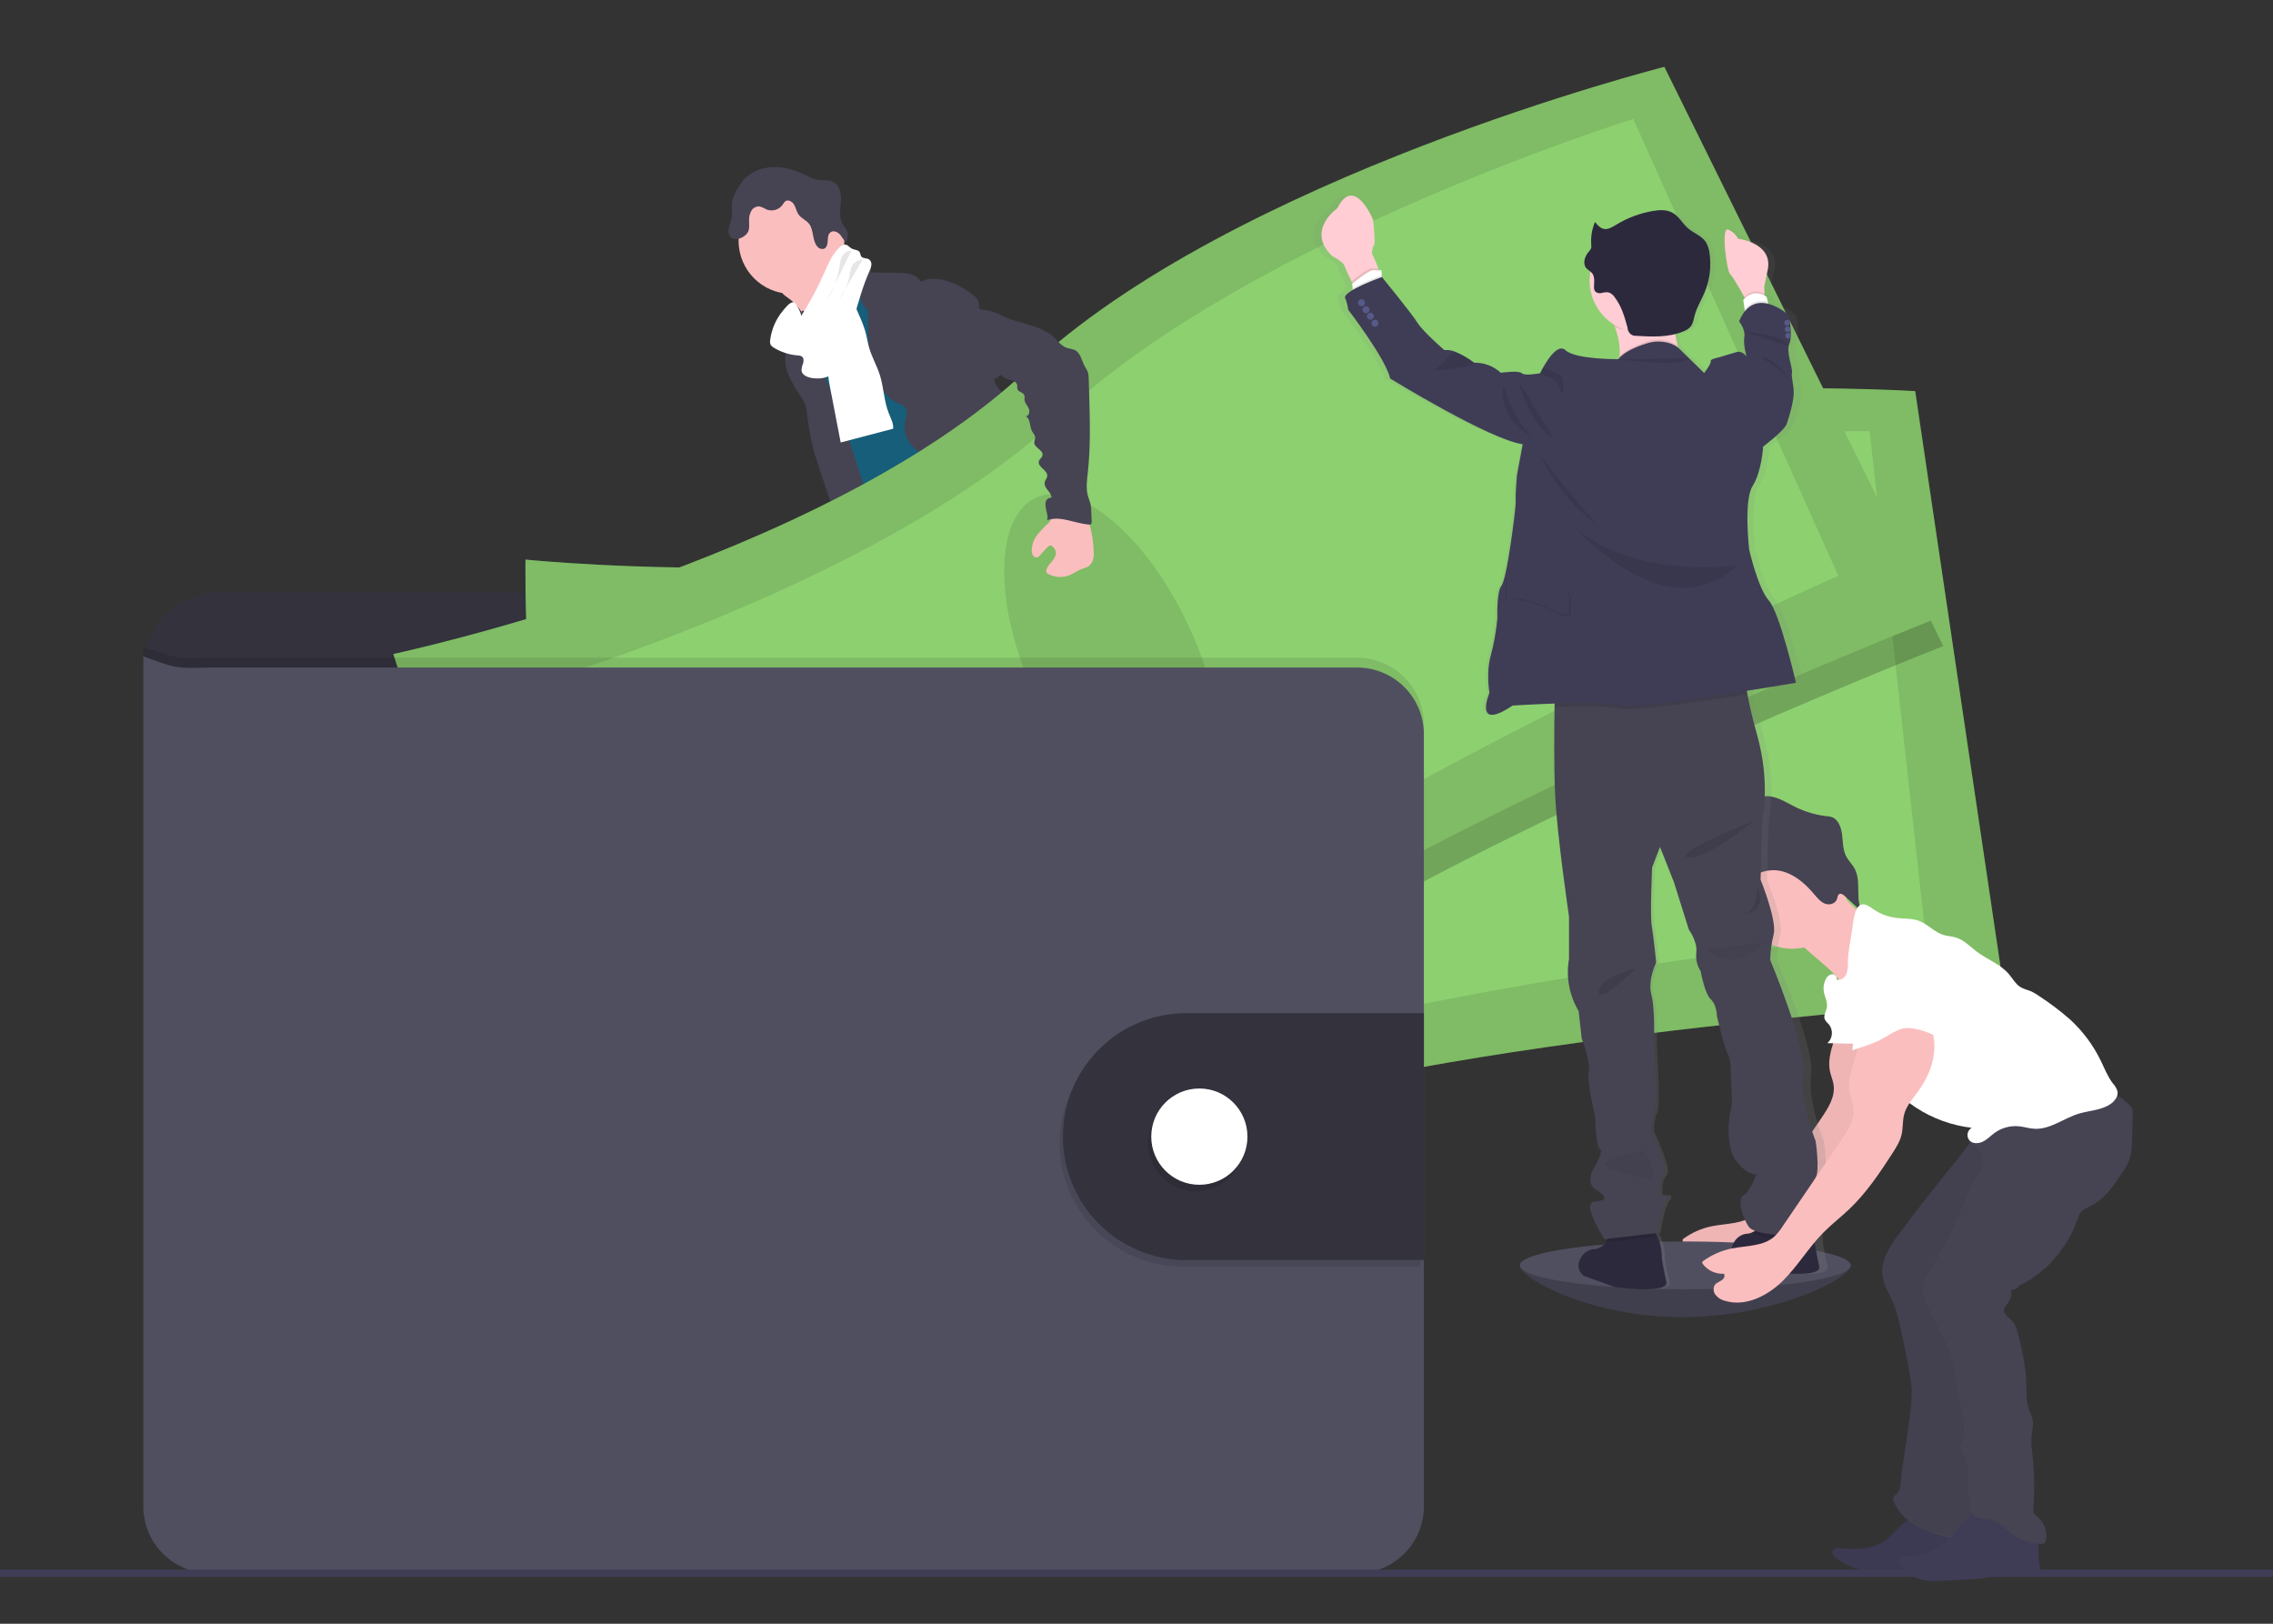 <svg width="238" height="170" viewBox="0 0 238 170" fill="none" xmlns="http://www.w3.org/2000/svg">
<rect x="0" y="0" width="238" height="170" fill="#333333" stroke="none"/>
<g clip-path="url(#clip0)">
<path d="M193.777 132.483C193.777 133.865 185.725 137.896 176.16 137.896C166.596 137.896 159.143 133.865 159.143 132.483C159.143 131.1 166.895 131.545 176.469 131.545C186.043 131.545 193.777 131.098 193.777 132.483Z" fill="#504F60"/>
<path opacity="0.2" d="M193.777 132.483C193.777 133.865 185.725 137.896 176.16 137.896C166.596 137.896 159.143 133.865 159.143 132.483" fill="black"/>
<path d="M97.453 107.114C99.006 107.313 100.617 107.439 102.104 106.957C102.338 106.884 102.595 106.722 102.572 106.488C102.555 106.403 102.519 106.323 102.466 106.254C101.906 105.412 101.435 104.515 101.062 103.575C101.047 103.526 101.016 103.484 100.975 103.453C100.927 103.436 100.874 103.436 100.825 103.453C100.139 103.634 99.547 104.077 98.865 104.267C98.518 104.362 98.155 104.389 97.798 104.346C97.489 104.311 97.067 104.056 96.786 104.088C96.945 105.113 97.334 106.069 97.453 107.114Z" fill="white"/>
<path d="M126.812 104.52C127.836 103.817 128.896 103.079 129.5 101.994C129.544 101.929 129.569 101.854 129.573 101.776C129.563 101.699 129.533 101.627 129.486 101.565C128.911 100.649 128.17 99.849 127.302 99.205C126.849 99.525 126.439 99.904 126.084 100.33C125.827 100.602 125.115 101.033 125.108 101.448C125.108 101.682 125.38 101.954 125.506 102.151C125.677 102.404 125.838 102.662 125.993 102.924C126.082 103.053 126.894 104.468 126.812 104.52Z" fill="white"/>
<path d="M103.539 110.251C103.557 110.493 103.491 110.733 103.351 110.931C103.242 111.041 103.107 111.122 102.958 111.165C100.787 111.943 98.275 110.973 96.109 111.739C95.665 111.896 95.243 112.124 94.796 112.274C94.263 112.434 93.713 112.532 93.157 112.564C92.391 112.637 91.621 112.684 90.853 112.705C90.269 112.746 89.683 112.695 89.115 112.553C88.832 112.48 88.566 112.348 88.337 112.166C88.107 111.984 87.919 111.756 87.783 111.496C87.665 111.263 87.642 110.993 87.718 110.744C87.752 110.658 87.8 110.579 87.861 110.509C88.007 110.344 88.18 110.204 88.371 110.094L89.169 109.579C89.544 109.314 89.951 109.098 90.38 108.937C90.696 108.834 91.031 108.789 91.352 108.703C92.473 108.374 93.33 107.484 94.126 106.629L95.213 105.469C95.314 105.341 95.443 105.238 95.59 105.166C95.74 105.116 95.9 105.101 96.058 105.122C97.113 105.197 98.132 105.539 99.02 106.116C99.247 106.286 99.492 106.43 99.75 106.547C100.387 106.795 101.204 106.608 101.792 106.294C102.071 106.144 102.01 106.059 102.127 105.792C102.244 105.525 102.53 105.354 102.778 105.598C102.853 105.682 102.906 105.783 102.932 105.893C103.166 106.666 103.077 107.498 103.077 108.309C103.071 108.436 103.086 108.563 103.124 108.684C103.184 108.806 103.255 108.922 103.337 109.031C103.354 109.059 103.369 109.089 103.382 109.12C103.525 109.479 103.579 109.867 103.539 110.251V110.251Z" fill="#514E7F"/>
<path d="M103.539 110.251C103.557 110.493 103.491 110.733 103.351 110.931C103.242 111.041 103.107 111.122 102.958 111.165C100.787 111.943 98.275 110.973 96.109 111.739C95.664 111.896 95.243 112.124 94.796 112.274C94.263 112.434 93.713 112.532 93.157 112.564C92.391 112.637 91.621 112.684 90.853 112.705C90.269 112.746 89.683 112.695 89.115 112.553C88.832 112.48 88.566 112.348 88.337 112.166C88.107 111.984 87.919 111.756 87.783 111.496C87.665 111.263 87.642 110.993 87.718 110.744C87.752 110.658 87.8 110.579 87.861 110.509C87.987 110.774 88.078 111.125 88.158 111.252C88.265 111.44 88.412 111.602 88.587 111.728C88.762 111.855 88.962 111.943 89.174 111.985C89.491 112.005 89.809 111.964 90.111 111.866C92.077 111.379 94.168 111.372 96.058 110.633C96.706 110.378 97.325 110.038 98.006 109.884C98.687 109.729 99.411 109.771 100.113 109.712C101.223 109.623 102.298 109.288 103.391 109.113C103.532 109.474 103.583 109.865 103.539 110.251V110.251Z" fill="#464353"/>
<path d="M131.783 104.377C131.68 105.202 131.158 105.912 130.585 106.514C130.011 107.116 129.362 107.657 128.906 108.351C128.344 109.211 128.091 110.277 127.36 111.004C127.08 111.268 126.765 111.492 126.424 111.671C126.042 111.897 125.638 112.083 125.218 112.227C124.127 112.576 122.952 112.496 121.811 112.412C121.441 112.408 121.075 112.338 120.73 112.203C120.572 112.124 120.422 112.031 120.28 111.927C119.994 111.751 119.754 111.51 119.578 111.224C119.491 111.068 119.467 110.886 119.51 110.713C119.575 110.523 119.687 110.352 119.835 110.216C120.092 109.949 120.367 109.701 120.659 109.473C121.06 109.215 121.421 108.899 121.732 108.536C121.922 108.25 122.062 107.933 122.146 107.599C122.312 107.014 122.413 106.413 122.448 105.806C122.447 105.403 122.488 105.001 122.572 104.606C122.746 103.988 123.204 103.435 123.153 102.795C123.132 102.703 123.14 102.608 123.176 102.521C123.231 102.453 123.307 102.406 123.392 102.387C123.75 102.244 124.127 102.157 124.511 102.127C124.704 102.114 124.897 102.143 125.077 102.214C125.256 102.285 125.418 102.394 125.551 102.535C125.71 102.727 125.815 103.004 126.049 103.079C126.165 103.11 126.287 103.115 126.405 103.093C126.981 103.034 127.59 102.961 128.044 102.589C128.254 102.4 128.423 102.17 128.54 101.913C128.657 101.657 128.719 101.378 128.723 101.096C128.723 100.883 128.627 100.66 128.957 100.627C129.205 100.595 129.402 100.862 129.529 101.026C129.985 101.637 130.453 102.277 130.624 103.022C130.691 102.996 130.761 102.983 130.833 102.982C130.979 102.981 131.123 103.015 131.253 103.082C131.383 103.148 131.495 103.245 131.58 103.364C131.766 103.667 131.838 104.026 131.783 104.377Z" fill="#514E7F"/>
<path d="M131.783 104.377C131.68 105.202 131.158 105.912 130.585 106.514C130.011 107.116 129.362 107.657 128.906 108.351C128.344 109.211 128.091 110.277 127.361 111.004C127.08 111.268 126.765 111.492 126.424 111.671C126.042 111.897 125.638 112.083 125.218 112.227C124.127 112.576 122.952 112.496 121.811 112.412C121.441 112.408 121.075 112.338 120.73 112.203C120.573 112.124 120.422 112.031 120.28 111.927C119.994 111.751 119.754 111.51 119.578 111.224C119.797 111.118 120.037 111.061 120.28 111.055C120.786 111.083 121.156 111.561 121.64 111.709C122.331 111.918 123.02 111.43 123.72 111.264C124.176 111.156 124.656 111.184 125.108 111.029C125.485 110.884 125.833 110.673 126.136 110.406C126.552 110.109 126.922 109.752 127.234 109.347C127.494 108.942 127.709 108.511 127.878 108.06C128.248 107.197 128.683 106.364 129.18 105.567C129.253 105.441 129.342 105.325 129.444 105.22C129.554 105.12 129.679 105.049 129.803 104.96C130.271 104.606 130.465 104.023 130.629 103.451C130.674 103.277 130.736 103.109 130.814 102.947C130.96 102.946 131.104 102.98 131.234 103.047C131.364 103.113 131.477 103.21 131.561 103.329C131.763 103.639 131.842 104.012 131.783 104.377V104.377Z" fill="#464353"/>
<path d="M82.686 31.317C83.269 31.754 83.749 32.314 84.091 32.957C84.419 33.599 86.308 38.581 86.198 39.305C86.814 38.684 89.242 38.583 89.865 37.962C90.125 37.702 91.528 36.404 91.738 36.102C91.949 35.799 93.513 35.164 93.684 34.846C94.323 33.7 89.151 29.358 89.814 28.226C89.85 28.174 89.869 28.111 89.867 28.048C89.852 27.994 89.822 27.946 89.781 27.909C89.357 27.476 88.795 27.206 88.285 26.885C87.774 26.564 87.282 26.117 87.144 25.526C86.657 25.75 86.211 26.053 85.821 26.421C84.872 27.235 83.94 28.066 83.023 28.912C82.665 29.245 81.972 29.688 81.806 30.164C81.609 30.674 82.344 31.038 82.686 31.317Z" fill="#FBBEBE"/>
<path d="M91.059 29.473C90.265 30.006 89.524 30.613 88.844 31.286C88.202 31.921 87.594 32.657 87.439 33.545C87.373 33.894 87.383 34.248 87.329 34.602C87.095 36.137 85.77 37.262 85.184 38.698C85.015 39.142 84.89 39.601 84.812 40.069C84.647 40.957 84.557 41.856 84.543 42.759C84.529 43.633 85.386 44.236 85.699 45.051C86.013 45.866 86.097 46.705 86.257 47.542C86.556 49.121 87.106 50.645 87.661 52.158C88.816 55.35 92.557 64.172 93.712 67.366C97.25 66.478 106.667 64.437 109.8 62.565C110.844 61.942 102.553 54.909 103.67 54.424C103.734 54.414 103.794 54.39 103.847 54.352C103.9 54.315 103.943 54.266 103.973 54.209C104.004 54.151 104.021 54.088 104.022 54.023C104.024 53.959 104.011 53.895 103.984 53.836C102.867 48.948 99.373 44.931 97.788 40.172C97.238 38.52 96.25 37.109 95.501 35.539C94.822 34.117 94.459 32.545 93.646 31.192C93.493 30.914 93.293 30.664 93.054 30.454C92.851 30.299 92.632 30.166 92.4 30.058C91.937 29.833 91.506 29.7 91.059 29.473Z" fill="#175E7A"/>
<path d="M82.873 30.761C85.931 30.761 88.411 28.28 88.411 25.219C88.411 22.159 85.931 19.677 82.873 19.677C79.815 19.677 77.336 22.159 77.336 25.219C77.336 28.28 79.815 30.761 82.873 30.761Z" fill="#FBBEBE"/>
<path d="M88.507 27.823C88.783 27.568 89.129 27.403 89.501 27.349C89.873 27.296 90.252 27.356 90.588 27.523C90.963 27.717 91.291 28.111 91.207 28.523L93.953 28.566C94.39 28.554 94.827 28.594 95.255 28.685C95.685 28.779 96.07 29.02 96.341 29.367C96.374 29.412 96.412 29.465 96.468 29.472C96.513 29.473 96.558 29.458 96.594 29.43C97.017 29.218 97.493 29.137 97.962 29.196C99.446 29.292 100.818 30.035 101.982 30.963C102.192 31.107 102.354 31.31 102.45 31.546C102.546 31.858 102.431 32.249 102.684 32.472C102.684 35.05 103.569 37.459 104.159 39.971C104.265 40.418 104.693 40.814 104.99 41.166C105.358 41.555 105.658 42.004 105.878 42.492C106.379 43.795 105.688 45.327 106.175 46.635C106.381 47.188 106.779 47.643 107.112 48.123C107.55 48.678 107.827 49.343 107.913 50.044C107.934 50.358 107.894 50.675 107.913 50.982C107.944 51.404 108.023 51.821 108.147 52.226C108.347 52.982 108.556 53.738 108.774 54.492C109.13 55.711 109.594 57.025 110.685 57.674C108.051 58.122 105.274 58.56 102.764 57.644C102.414 57.524 102.081 57.358 101.776 57.149C100.87 56.503 100.432 55.397 100.041 54.352C99.605 53.18 99.163 51.987 99.074 50.74C99.075 50.344 99.019 49.949 98.907 49.569C98.652 48.889 97.971 48.479 97.353 48.102C96.655 47.719 96.022 47.227 95.48 46.644C95.21 46.351 95.004 46.005 94.874 45.629C94.743 45.252 94.691 44.853 94.721 44.456C94.768 44.069 94.92 43.696 94.934 43.307C94.948 42.918 94.775 42.473 94.403 42.37C92.485 41.789 91.569 39.516 91.143 37.557C90.959 36.544 90.877 35.516 90.897 34.487L90.872 32.488C90.607 32.247 90.394 31.955 90.246 31.629C90.098 31.303 90.018 30.951 90.01 30.593C90.035 30.384 90.031 30.172 89.998 29.965C89.906 29.711 89.755 29.482 89.558 29.297C89.135 28.862 88.78 28.365 88.507 27.823V27.823Z" fill="#464353"/>
<path d="M82.609 34.159C82.546 34.778 82.686 35.413 82.548 36.02C82.494 36.254 82.4 36.488 82.332 36.706C82.125 37.58 82.215 38.498 82.588 39.314C82.96 40.123 83.406 40.896 83.92 41.623C84.094 41.871 84.237 42.139 84.346 42.422C84.435 42.718 84.49 43.024 84.51 43.333C84.646 44.574 84.863 45.805 85.161 47.017C85.423 48.067 88.401 57.042 89.094 57.873C89.22 58.058 89.411 58.188 89.628 58.237C89.785 58.243 89.941 58.211 90.083 58.143L91.487 57.604C91.607 57.568 91.718 57.507 91.813 57.426C91.945 57.272 92.016 57.076 92.014 56.873C92.115 55.729 89.13 46.691 88.75 45.611C87.603 42.349 86.076 39.204 85.329 35.828C85.121 34.89 85.011 33.447 84.325 32.699C84.042 32.39 84.138 32.521 83.798 32.683C83.627 32.757 83.461 32.844 83.302 32.943C83.103 33.081 82.938 33.262 82.818 33.472C82.698 33.683 82.626 33.917 82.609 34.159Z" fill="#464353"/>
<path d="M86.873 40.348C87.25 42.342 87.638 44.331 88.025 46.326L93.522 44.885C93.567 44.308 93.26 43.774 93.054 43.244C92.553 41.986 92.541 40.584 92.136 39.291C91.829 38.307 91.296 37.402 91.008 36.411C90.841 35.835 90.757 35.239 90.593 34.656C90.417 34.083 90.201 33.523 89.947 32.98C89.638 32.194 89.236 31.447 88.748 30.757C88.046 31.019 87.296 31.324 86.896 31.959C86.691 32.316 86.573 32.718 86.554 33.13C86.458 34.365 86.905 35.607 86.758 36.835C86.606 38.005 86.645 39.191 86.873 40.348V40.348Z" fill="white"/>
<path d="M93.614 66.874C93.922 68.046 93.475 69.278 93.11 70.438C92.56 72.186 92.185 73.983 91.991 75.805C91.967 76.268 91.874 76.725 91.715 77.161C91.541 77.553 91.246 77.883 91.045 78.256C90.492 79.235 90.506 80.43 90.626 81.55C90.705 82.289 90.825 83.024 90.972 83.751C91.153 84.639 91.375 85.567 91.115 86.434C91.551 86.338 91.846 86.903 91.818 87.346C91.79 87.788 91.647 88.283 91.86 88.665C92.398 88.862 92.403 89.602 92.387 90.176C92.395 91.172 92.521 92.163 92.761 93.129C93.576 97.05 94.441 100.96 95.356 104.86C97.334 105.473 99.645 106.113 101.532 105.263C101.883 105.106 102.235 104.855 102.314 104.475C102.335 104.271 102.309 104.064 102.239 103.871L101.345 100.613C101.127 99.826 100.909 99.013 101.024 98.204C101.111 97.602 101.373 96.953 101.078 96.421C100.977 96.238 100.818 96.096 100.701 95.922C100.233 95.236 100.479 94.317 100.516 93.485C100.531 93.298 100.518 93.11 100.479 92.927C100.414 92.713 100.325 92.508 100.212 92.316C99.472 90.879 99.118 89.276 99.181 87.662C99.209 87.456 99.181 87.246 99.099 87.055C99.043 86.976 98.992 86.893 98.947 86.806C98.912 86.656 98.93 86.498 98.996 86.359C98.728 86.155 98.486 85.919 98.275 85.656C98.405 85.575 98.515 85.466 98.596 85.336C98.678 85.207 98.729 85.061 98.746 84.908C98.762 84.756 98.744 84.602 98.693 84.458C98.641 84.314 98.558 84.184 98.448 84.077C98.544 84.057 98.632 84.012 98.704 83.945C98.775 83.879 98.826 83.794 98.852 83.7C98.878 83.606 98.878 83.507 98.851 83.413C98.824 83.32 98.771 83.235 98.699 83.17C98.584 83.09 98.432 83.055 98.35 82.935C98.224 82.762 98.327 82.521 98.43 82.335L98.975 81.349C99.383 80.615 99.474 79.709 99.912 79.006C100.539 77.982 100.949 76.84 101.354 75.711L102.93 71.359L103.991 72.28C104.344 72.55 104.64 72.888 104.862 73.274C105.012 73.655 105.108 74.056 105.145 74.464C105.534 76.826 107.018 78.874 107.568 81.201C107.69 81.719 107.772 82.263 108.069 82.706C108.176 82.842 108.271 82.986 108.355 83.137C108.433 83.367 108.473 83.609 108.474 83.852C108.524 84.328 108.674 84.787 108.917 85.2C109.159 85.612 109.488 85.968 109.879 86.242C110.401 86.6 111.05 86.846 111.333 87.413C111.39 87.589 111.469 87.757 111.568 87.913C111.82 88.217 112.366 88.252 112.474 88.634C112.535 88.848 112.422 89.103 112.542 89.29C112.609 89.377 112.699 89.444 112.801 89.485L114.326 90.246C116.03 91.1 116.901 93.058 118.159 94.486C118.593 94.95 118.977 95.459 119.306 96.004C119.849 96.977 120.1 98.197 121.017 98.816C121.264 98.944 121.489 99.111 121.682 99.311C121.97 99.69 121.865 100.222 121.891 100.7C121.917 101.178 122.282 101.748 122.736 101.602C122.577 102.181 122.577 102.793 122.736 103.371C124.73 103.269 126.632 102.498 128.135 101.183C128.58 100.794 129.009 100.297 129.013 99.707C129.02 99.605 128.998 99.503 128.948 99.414C128.858 99.298 128.739 99.209 128.604 99.153C127.178 98.38 126.749 96.588 126.028 95.132C125.398 93.848 124.466 92.742 123.687 91.549C121.992 88.984 120.835 85.879 118.271 84.184C117.707 83.812 117.051 83.481 116.768 82.865C116.611 82.521 116.592 82.127 116.468 81.771C116.344 81.415 116.047 81.068 115.667 81.068C115.878 80.552 115.836 79.924 115.85 79.367C115.864 79.119 115.836 78.871 115.766 78.633C115.668 78.377 115.542 78.133 115.389 77.907C114.72 76.773 114.385 75.473 114.424 74.157C114.443 73.48 114.562 72.782 114.358 72.135C114.255 71.809 114.075 71.512 113.951 71.198C113.764 70.629 113.665 70.034 113.658 69.436L113.518 67.184C113.497 66.434 113.399 65.688 113.228 64.957C112.759 63.209 112.291 55.886 110.687 55.062C109.083 54.237 106.327 59.872 104.522 59.983C103.724 60.016 102.934 60.168 102.181 60.435C100.98 60.885 99.973 61.724 98.992 62.544L95.672 65.335C94.969 65.913 94.388 66.466 93.614 66.874Z" fill="#464353"/>
<path d="M77.678 19.066C78.408 18.067 79.663 17.538 80.9 17.493C82.136 17.449 83.353 17.838 84.461 18.389C84.788 18.575 85.137 18.718 85.501 18.815C86.086 18.934 86.737 18.775 87.266 19.049C87.968 19.422 88.104 20.371 88.043 21.158C87.983 21.946 87.835 22.82 88.254 23.502C88.403 23.696 88.538 23.9 88.659 24.113C88.839 24.519 88.734 24.987 88.626 25.416C88.352 25.182 88.198 24.828 87.954 24.556C87.711 24.284 87.287 24.102 86.985 24.305C86.683 24.509 86.688 24.88 86.671 25.212C86.655 25.545 86.571 25.943 86.257 26.051C86.126 26.081 85.989 26.071 85.864 26.022C85.738 25.973 85.631 25.888 85.554 25.777C85.018 25.121 85.234 24.073 84.702 23.413C84.4 23.038 83.897 22.855 83.618 22.461C83.398 22.152 83.342 21.758 83.15 21.425C82.958 21.093 82.511 20.849 82.213 21.079C82.112 21.176 82.027 21.289 81.963 21.414C81.777 21.68 81.508 21.875 81.198 21.968C80.887 22.062 80.555 22.048 80.253 21.929C80.023 21.788 79.774 21.68 79.513 21.608C79.343 21.6 79.174 21.639 79.024 21.722C78.875 21.805 78.751 21.928 78.668 22.077C78.5 22.375 78.419 22.714 78.434 23.056C78.434 23.525 78.518 24.024 78.251 24.399C78.15 24.54 78.023 24.661 77.877 24.755C77.486 25.006 76.94 25.175 76.58 24.889C76.457 24.775 76.367 24.631 76.316 24.472C76.265 24.313 76.256 24.143 76.289 23.98C76.36 23.654 76.452 23.332 76.566 23.019C76.772 22.293 76.502 21.475 76.727 20.79C76.963 20.174 77.283 19.594 77.678 19.066V19.066Z" fill="#464353"/>
<path d="M80.644 35.598C80.609 35.769 80.627 35.946 80.696 36.106C80.766 36.215 80.86 36.306 80.972 36.371C81.76 36.862 82.655 37.153 83.581 37.217C83.707 37.219 83.83 37.251 83.941 37.311C84.161 37.456 84.175 37.779 84.093 38.037C83.984 38.28 83.927 38.544 83.927 38.81C83.995 39.3 84.576 39.514 85.065 39.586C85.751 39.673 86.503 39.628 87.046 39.2C87.414 38.864 87.694 38.443 87.863 37.974C89.207 34.883 89.678 31.467 91.038 28.385C91.141 28.184 91.21 27.967 91.242 27.743C91.256 27.631 91.24 27.517 91.196 27.413C91.151 27.309 91.08 27.219 90.989 27.152C90.736 26.995 90.343 27.084 90.172 26.838C90.088 26.714 90.097 26.546 90.022 26.414C89.865 26.136 89.453 26.18 89.172 26.018C88.952 25.901 88.8 25.66 88.554 25.613C88.433 25.606 88.312 25.628 88.202 25.675C88.091 25.724 87.992 25.797 87.915 25.889C87.116 26.635 86.697 27.692 86.252 28.69C85.573 30.22 84.778 31.696 83.873 33.105C83.979 32.941 83.368 31.698 83.129 31.645C82.71 31.56 82.173 32.296 81.946 32.57C81.234 33.435 80.782 34.485 80.644 35.598V35.598Z" fill="white"/>
<path opacity="0.1" d="M89.15 26.236C88.982 26.239 88.817 26.28 88.666 26.355C88.516 26.43 88.385 26.539 88.282 26.672C88.031 26.998 87.982 27.429 87.919 27.844C87.706 29.158 87.237 30.417 86.54 31.551" fill="black"/>
<path opacity="0.1" d="M90.345 27.171C90.113 27.176 89.886 27.242 89.687 27.362C89.488 27.481 89.323 27.651 89.209 27.853C89.054 28.222 88.958 28.612 88.924 29.011C88.723 29.894 88.336 30.724 87.788 31.445" fill="black"/>
<path d="M145.991 72.983V70.073C145.99 67.93 145.14 65.876 143.626 64.361C142.112 62.846 140.059 61.995 137.918 61.995H23.073C20.933 61.995 18.879 62.846 17.365 64.361C15.851 65.876 15.001 67.93 15 70.073V75.439L145.991 72.983Z" fill="#33323D"/>
<path d="M55.022 58.584C55.022 58.584 54.694 78.938 58.3 85.635C61.906 92.332 63.451 121.467 63.451 121.467C63.451 121.467 101.251 125.38 127.592 116.78C153.933 108.18 209.982 104.663 209.982 104.663L200.537 40.95C200.537 40.95 153.875 37.955 127.33 50.626C100.785 63.296 55.022 58.584 55.022 58.584Z" fill="#8DD070"/>
<path opacity="0.1" d="M55.022 58.584C55.022 58.584 54.694 78.938 58.3 85.635C61.906 92.332 63.451 121.467 63.451 121.467C63.451 121.467 101.251 125.38 127.592 116.78C153.933 108.18 209.982 104.663 209.982 104.663L200.537 40.95C200.537 40.95 153.875 37.955 127.33 50.626C100.785 63.296 55.022 58.584 55.022 58.584Z" fill="black"/>
<path d="M63.388 66.019C63.388 66.019 62.206 82.814 65.172 88.18C68.139 93.546 68.277 117.502 68.277 117.502C68.277 117.502 102.295 119.081 126.494 110.837C150.693 102.594 201.544 97.246 201.544 97.246L195.765 45.142C195.765 45.142 153.69 44.709 129.133 56.313C104.576 67.917 63.388 66.019 63.388 66.019Z" fill="#8DD070"/>
<path opacity="0.1" d="M128.759 101.298C133.599 100.694 136.475 91.783 135.182 81.393C133.889 71.003 128.917 63.07 124.077 63.673C119.236 64.277 116.361 73.188 117.654 83.578C118.947 93.968 123.919 101.901 128.759 101.298Z" fill="black"/>
<path opacity="0.2" d="M174.955 9.913C174.955 9.913 129.622 21.395 108.245 41.606C86.868 61.817 41.866 71.388 41.866 71.388C41.866 71.388 47.794 90.858 53.278 96.126C58.761 101.394 69.162 128.651 69.162 128.651C69.162 128.651 106.337 120.764 128.768 104.482C151.199 88.201 203.476 67.638 203.476 67.638L174.955 9.913Z" fill="black"/>
<path d="M41.184 68.472C41.184 68.472 47.11 87.945 52.589 93.213C58.068 98.481 68.473 125.736 68.473 125.736C68.473 125.736 105.653 117.851 128.086 101.569C150.519 85.288 202.792 64.732 202.792 64.732L174.271 7C174.271 7 128.941 18.482 107.563 38.693C86.186 58.905 41.184 68.472 41.184 68.472Z" fill="#8DD070"/>
<path opacity="0.1" d="M41.184 68.472C41.184 68.472 47.11 87.945 52.589 93.213C58.068 98.481 68.473 125.736 68.473 125.736C68.473 125.736 105.653 117.851 128.086 101.569C150.519 85.288 202.792 64.732 202.792 64.732L174.271 7C174.271 7 128.941 18.482 107.563 38.693C86.186 58.905 41.184 68.472 41.184 68.472Z" fill="black"/>
<path d="M51.419 72.981C51.419 72.981 55.444 89.33 59.913 93.525C64.383 97.719 71.855 120.473 71.855 120.473C71.855 120.473 104.714 111.526 125.218 96.248C145.722 80.969 192.485 60.285 192.485 60.285L171.012 12.453C171.012 12.453 130.835 24.959 111.02 43.546C91.204 62.134 51.419 72.981 51.419 72.981Z" fill="#8DD070"/>
<path opacity="0.1" d="M124.46 86.48C128.882 84.42 128.886 75.055 124.47 65.564C120.054 56.072 112.889 50.049 108.467 52.109C104.045 54.17 104.041 63.535 108.457 73.026C112.873 82.517 120.038 88.541 124.46 86.48Z" fill="black"/>
<path opacity="0.1" d="M149.091 75.84V156.684C149.091 157.603 148.91 158.512 148.559 159.36C148.208 160.208 147.693 160.979 147.045 161.628C146.396 162.277 145.626 162.792 144.778 163.143C143.93 163.494 143.022 163.675 142.104 163.675H21.989C20.137 163.674 18.361 162.937 17.052 161.626C15.743 160.316 15.007 158.538 15.007 156.684V67.69C18.449 68.969 18.449 68.969 21.989 68.861H142.104C143.955 68.861 145.73 69.596 147.04 70.904C148.35 72.213 149.087 73.988 149.091 75.84V75.84Z" fill="black"/>
<path d="M149.091 76.868V157.713C149.091 159.567 148.354 161.345 147.044 162.656C145.734 163.967 143.957 164.703 142.104 164.703H21.989C20.137 164.703 18.361 163.966 17.052 162.655C15.743 161.344 15.007 159.567 15.007 157.713V68.716C18.449 69.993 18.449 69.993 21.989 69.888H142.104C143.955 69.888 145.731 70.623 147.041 71.932C148.351 73.24 149.088 75.016 149.091 76.868V76.868Z" fill="#504F60"/>
<path opacity="0.1" d="M148.749 106.758V132.611H123.696C120.301 132.566 117.06 131.184 114.675 128.764C112.29 126.345 110.952 123.083 110.952 119.685C110.952 116.286 112.29 113.024 114.675 110.605C117.06 108.185 120.301 106.803 123.696 106.758H148.749Z" fill="black"/>
<path d="M149.091 106.069V131.927H124.038C120.643 131.881 117.402 130.499 115.017 128.08C112.632 125.661 111.294 122.399 111.294 119C111.294 115.602 112.632 112.34 115.017 109.92C117.402 107.501 120.643 106.119 124.038 106.073L149.091 106.069Z" fill="#33323D"/>
<path opacity="0.1" d="M125.239 124.726C128.021 124.726 130.275 122.469 130.275 119.686C130.275 116.902 128.021 114.645 125.239 114.645C122.458 114.645 120.203 116.902 120.203 119.686C120.203 122.469 122.458 124.726 125.239 124.726Z" fill="black"/>
<path d="M125.581 124.042C128.363 124.042 130.617 121.785 130.617 119.001C130.617 116.218 128.363 113.961 125.581 113.961C122.8 113.961 120.545 116.218 120.545 119.001C120.545 121.785 122.8 124.042 125.581 124.042Z" fill="white"/>
<path d="M192.578 105.846C192.777 108.004 191.145 110.099 191.621 112.213C191.724 112.665 191.918 113.092 191.988 113.549C192.185 114.805 191.438 115.993 190.724 117.043L184.589 126.05C184.344 126.446 184.05 126.81 183.714 127.133C182.543 128.178 180.782 128.07 179.242 128.382C178.158 128.602 177.136 129.054 176.245 129.708C176.207 129.74 176.184 129.785 176.178 129.834C176.173 129.883 176.187 129.932 176.216 129.971C176.471 130.318 176.808 130.595 177.198 130.778C177.587 130.961 178.016 131.044 178.445 131.018C178.607 131.231 178.445 131.543 178.211 131.695C177.881 131.93 177.429 131.986 177.364 132.544C177.34 132.738 177.38 132.935 177.476 133.106C177.723 133.485 178.108 133.753 178.549 133.854C180.672 134.503 182.967 133.361 184.557 131.808C186.146 130.254 187.287 128.293 188.846 126.711C189.71 125.837 190.691 125.087 191.581 124.239C193.356 122.547 194.735 120.49 196.067 118.43C196.467 117.809 196.87 117.171 197.039 116.452C197.207 115.733 197.128 115.006 197.317 114.31C197.566 113.396 198.233 112.67 198.788 111.904C199.877 110.404 200.602 108.569 200.46 106.723C200.317 104.876 199.172 103.051 197.43 102.423C196.89 102.206 196.294 102.169 195.732 102.319C195.018 102.54 194.491 103.13 194.004 103.695L192.834 105.042C192.542 105.338 192.311 105.688 192.155 106.073C192.08 106.267 192.062 106.478 192.103 106.681C192.145 106.884 192.244 107.071 192.389 107.219" fill="#FBBEBE"/>
<path opacity="0.05" d="M192.578 105.846C192.777 108.004 191.145 110.099 191.621 112.213C191.724 112.665 191.918 113.092 191.988 113.549C192.185 114.805 191.438 115.993 190.724 117.043L184.589 126.05C184.344 126.446 184.05 126.81 183.714 127.133C182.543 128.178 180.782 128.07 179.242 128.382C178.158 128.602 177.136 129.054 176.245 129.708C176.207 129.74 176.184 129.785 176.178 129.834C176.173 129.883 176.187 129.932 176.216 129.971C176.471 130.318 176.808 130.595 177.198 130.778C177.587 130.961 178.016 131.044 178.445 131.018C178.607 131.231 178.445 131.543 178.211 131.695C177.881 131.93 177.429 131.986 177.364 132.544C177.34 132.738 177.38 132.935 177.476 133.106C177.723 133.485 178.108 133.753 178.549 133.854C180.672 134.503 182.967 133.361 184.557 131.808C186.146 130.254 187.287 128.293 188.846 126.711C189.71 125.837 190.691 125.087 191.581 124.239C193.356 122.547 194.735 120.49 196.067 118.43C196.467 117.809 196.87 117.171 197.039 116.452C197.207 115.733 197.128 115.006 197.317 114.31C197.566 113.396 198.233 112.67 198.788 111.904C199.877 110.404 200.602 108.569 200.46 106.723C200.317 104.876 199.172 103.051 197.43 102.423C196.89 102.206 196.294 102.169 195.732 102.319C195.018 102.54 194.491 103.13 194.004 103.695L192.834 105.042C192.542 105.338 192.311 105.688 192.155 106.073C192.08 106.267 192.062 106.478 192.103 106.681C192.145 106.884 192.244 107.071 192.389 107.219" fill="black"/>
<path d="M197.222 161.406C195.882 162.224 194.213 162.273 192.656 162.084C192.405 162.053 192.108 162.034 191.953 162.229C191.719 162.51 191.996 162.932 192.281 163.15C193.2 163.84 194.279 164.284 195.416 164.441C196.432 164.585 197.458 164.653 198.484 164.645C201.293 164.694 204.103 164.741 206.868 164.338C207.032 164.325 207.192 164.279 207.337 164.202C207.515 164.077 207.639 163.888 207.683 163.675C207.873 162.953 207.508 162.18 206.955 161.678C206.402 161.177 205.693 160.898 205 160.628L202.565 159.679C201.993 159.457 201.078 158.866 200.457 158.913C199.291 158.997 198.189 160.839 197.222 161.406Z" fill="#3F3D56"/>
<path opacity="0.05" d="M197.222 161.406C195.882 162.224 194.213 162.273 192.656 162.084C192.405 162.053 192.108 162.034 191.953 162.229C191.719 162.51 191.996 162.932 192.281 163.15C193.2 163.84 194.279 164.284 195.416 164.441C196.432 164.585 197.458 164.653 198.484 164.645C201.293 164.694 204.103 164.741 206.868 164.338C207.032 164.325 207.192 164.279 207.337 164.202C207.515 164.077 207.639 163.888 207.683 163.675C207.873 162.953 207.508 162.18 206.955 161.678C206.402 161.177 205.693 160.898 205 160.628L202.565 159.679C201.993 159.457 201.078 158.866 200.457 158.913C199.291 158.997 198.189 160.839 197.222 161.406Z" fill="black"/>
<path d="M198.928 129.054C197.915 130.404 196.866 131.962 197.116 133.633C197.252 134.533 197.755 135.327 198.125 136.159C198.626 137.289 198.889 138.503 199.146 139.712C199.525 141.479 199.907 143.25 200.139 145.045C200.403 147.072 199.16 152.937 199.045 154.978C199.017 155.471 198.959 156.002 198.617 156.356C198.484 156.497 198.306 156.609 198.245 156.792C198.209 156.968 198.238 157.151 198.327 157.308C198.898 158.597 200.066 159.557 201.37 160.106C202.675 160.654 205.819 161.601 207.24 161.65C207.428 161.671 207.617 161.646 207.793 161.577C207.982 161.462 208.131 161.291 208.219 161.087C209.238 159.138 208.259 152.206 208.273 150.006C208.287 148.171 208.72 146.348 208.641 144.516C208.575 143.044 208.172 141.605 208.039 140.138C207.805 137.734 208.245 135.318 208.687 132.942C209.025 131.119 209.364 129.296 209.797 127.496C210.062 126.397 210.369 125.289 210.968 124.335C211.436 123.578 212.094 122.945 212.64 122.226C214.154 120.239 214.827 117.736 214.513 115.257C214.48 115.022 211.001 116.14 210.694 116.274C209.443 116.804 208.291 117.545 207.29 118.465C206.484 119.233 205.85 120.26 205.145 121.12C204.147 122.337 203.162 123.562 202.19 124.796C201.08 126.207 199.993 127.626 198.928 129.054Z" fill="#464353"/>
<path opacity="0.05" d="M198.928 128.972C197.915 130.322 196.866 131.883 197.116 133.551C197.252 134.453 197.755 135.248 198.125 136.08C198.626 137.207 198.889 138.423 199.146 139.63C199.525 141.399 199.907 143.171 200.139 144.963C200.403 146.992 199.16 152.855 199.045 154.897C199.017 155.389 198.959 155.923 198.617 156.277C198.484 156.415 198.306 156.527 198.245 156.71C198.209 156.886 198.238 157.07 198.327 157.226C198.898 158.517 200.066 159.475 201.37 160.038C202.675 160.6 205.819 161.09 207.24 161.137C207.428 161.157 207.617 161.133 207.793 161.064C207.982 160.95 208.131 160.78 208.219 160.577C209.238 158.627 208.259 152.141 208.273 149.938C208.287 148.101 208.72 146.28 208.641 144.445C208.575 142.974 208.172 141.535 208.039 140.07C207.805 137.664 208.245 135.248 208.687 132.872C209.025 131.051 209.364 129.228 209.797 127.426C210.062 126.327 210.369 125.218 210.968 124.265C211.436 123.508 212.094 122.875 212.64 122.156C214.154 120.169 214.827 117.666 214.513 115.187C214.48 114.952 211.001 116.07 210.694 116.204C209.443 116.736 208.292 117.477 207.29 118.397C206.484 119.163 205.85 120.19 205.145 121.05C204.147 122.267 203.162 123.493 202.19 124.729C201.08 126.128 199.993 127.543 198.928 128.972Z" fill="black"/>
<path d="M187.647 99.327C190.786 99.327 193.33 96.781 193.33 93.64C193.33 90.499 190.786 87.953 187.647 87.953C184.509 87.953 181.965 90.499 181.965 93.64C181.965 96.781 184.509 99.327 187.647 99.327Z" fill="#FBBEBE"/>
<path d="M192.766 93.401C193.291 94.239 193.979 94.962 194.79 95.528C195.6 96.095 196.516 96.491 197.484 96.695L197.055 98.254C196.315 100.93 195.484 103.76 193.419 105.616C193.653 104.709 193.353 103.742 192.843 102.954C192.332 102.167 191.616 101.548 190.914 100.937L187.643 98.101C187.548 98.024 187.469 97.931 187.408 97.825C187.328 97.625 187.328 97.401 187.408 97.201C187.825 95.903 189.015 95.093 189.984 94.216C190.47 93.763 190.905 93.257 191.279 92.707C191.932 91.774 192.337 92.712 192.766 93.401Z" fill="#FBBEBE"/>
<path d="M180.162 87.922L180.033 86.853C180.93 87.088 181.782 86.324 182.356 85.534C182.929 84.745 183.461 83.814 184.334 83.484C185.395 83.085 186.519 83.718 187.533 84.252C188.668 84.883 189.913 85.288 191.202 85.448C191.407 85.454 191.611 85.487 191.808 85.546C192.468 85.78 192.782 86.61 192.878 87.362C192.974 88.114 192.948 88.913 193.274 89.583C193.508 90.092 193.944 90.469 194.21 90.971C194.913 92.316 194.234 94.155 194.967 95.475L193.145 93.804C192.979 93.651 192.745 93.492 192.56 93.621C192.415 93.724 192.403 93.947 192.344 94.125C192.169 94.645 191.518 94.8 191.047 94.594C190.577 94.387 190.232 93.94 189.877 93.532C189.071 92.581 188.111 91.744 186.987 91.339C186.495 91.154 185.968 91.077 185.444 91.112C184.919 91.146 184.407 91.292 183.943 91.54C183.093 92.02 182.471 93.141 181.429 93.18C180 93.234 179.406 90.572 178.745 89.52C178.987 89.338 179.157 89.077 179.225 88.782C179.294 88.487 179.257 88.178 179.12 87.908C179.216 87.868 180.141 87.758 180.162 87.922Z" fill="#464353"/>
<path d="M109.875 54.672C109.418 55.079 108.996 55.523 108.613 55.999C108.227 56.482 108.021 57.084 108.032 57.702C108.034 57.882 108.091 58.056 108.196 58.202C108.249 58.271 108.323 58.322 108.407 58.348C108.491 58.374 108.581 58.372 108.664 58.344C108.758 58.297 108.839 58.226 108.898 58.138C109.146 57.841 109.408 57.556 109.685 57.285C109.786 57.185 109.919 57.079 110.055 57.117C110.116 57.138 110.17 57.174 110.214 57.222C110.372 57.358 110.486 57.537 110.544 57.738C110.626 58.096 110.418 58.455 110.181 58.736C109.945 59.017 109.666 59.286 109.57 59.64C109.534 59.734 109.534 59.837 109.57 59.931C109.615 59.998 109.679 60.052 109.753 60.086C110.088 60.27 110.46 60.379 110.842 60.404C111.224 60.429 111.607 60.37 111.963 60.231C112.431 60.041 112.848 59.715 113.331 59.547C113.539 59.489 113.742 59.411 113.935 59.312C114.073 59.22 114.191 59.102 114.283 58.964C114.375 58.826 114.439 58.671 114.471 58.508C114.532 58.183 114.544 57.851 114.506 57.522C114.448 56.249 114.175 54.995 113.7 53.812C113.673 53.736 113.626 53.668 113.565 53.616C113.494 53.573 113.413 53.551 113.331 53.552C112.731 53.489 111.748 53.182 111.169 53.405C110.967 53.516 110.793 53.671 110.659 53.859C110.551 53.979 109.875 54.516 109.875 54.672Z" fill="#FBBEBE"/>
<path d="M109.685 54.143C109.685 53.571 108.983 52.191 110.1 52.099C110.1 51.488 109.236 51.108 109.397 50.459C109.449 50.244 109.631 50.068 109.652 49.848C109.723 49.222 108.594 48.882 108.781 48.282C108.852 48.048 109.1 47.912 109.154 47.68C109.28 47.139 108.313 46.897 108.294 46.342C108.294 46.154 108.4 45.979 108.39 45.791C108.39 45.557 108.187 45.379 108.074 45.175C107.782 44.652 107.924 43.844 107.391 43.575C107.744 43.605 107.859 43.08 107.714 42.759C107.569 42.438 107.271 42.159 107.269 41.803C107.286 41.674 107.286 41.543 107.269 41.414C107.171 41.072 106.611 41.044 106.517 40.711C106.505 40.583 106.501 40.455 106.506 40.327C106.468 40.062 106.196 39.893 105.941 39.818C105.676 39.773 105.421 39.682 105.187 39.549C105.023 39.425 104.834 39.218 104.658 39.314C104.593 39.354 104.56 39.429 104.511 39.485C104.3 39.731 103.897 39.624 103.633 39.443C102.851 38.911 102.462 37.958 102.296 37.027C102.129 36.097 102.134 35.136 101.926 34.215C101.862 33.928 101.778 33.646 101.673 33.372C101.584 33.137 101.298 32.77 101.279 32.533C101.237 31.994 102.352 32.362 102.776 32.416C103.187 32.456 103.594 32.534 103.991 32.65C104.415 32.81 104.83 32.992 105.234 33.196C106.925 33.944 108.966 34.035 110.324 35.291C110.772 35.703 111.149 36.245 111.729 36.432C111.996 36.483 112.258 36.551 112.516 36.636C113.16 36.938 113.261 37.794 113.612 38.412C113.722 38.575 113.819 38.748 113.9 38.928C113.967 39.14 113.999 39.361 113.993 39.584L114.043 41.208C114.122 43.928 114.202 46.656 113.912 49.36C113.818 50.253 113.677 51.172 113.942 52.029C114.012 52.264 114.111 52.484 114.176 52.721C114.234 52.998 114.264 53.281 114.265 53.564L114.303 54.616C114.316 54.698 114.297 54.782 114.251 54.851C114.212 54.882 114.166 54.905 114.117 54.917C114.068 54.928 114.017 54.929 113.968 54.919C112.504 54.787 111.025 53.962 109.643 54.462" fill="#464353"/>
<path d="M176.467 134.988C186.031 134.988 193.784 133.866 193.784 132.483C193.784 131.099 186.031 129.978 176.467 129.978C166.903 129.978 159.15 131.099 159.15 132.483C159.15 133.866 166.903 134.988 176.467 134.988Z" fill="#504F60"/>
<path d="M191.366 132.604C191.061 131.299 190.872 130.153 190.872 130.153C190.872 130.153 190.942 128.733 190.305 127.667V127.311V124.686C190.486 124.21 190.708 123.75 190.968 123.311C191.436 122.486 190.968 119.463 190.968 119.463C190.968 119.463 189.219 115.201 189.642 112.496C190.066 109.792 186.051 100.489 186.051 100.489C186.075 99.592 186.202 98.701 186.428 97.832C186.47 97.649 186.488 97.462 186.479 97.274C186.479 97.251 186.479 97.23 186.479 97.206C186.479 97.183 186.479 97.22 186.479 97.227C186.418 95.444 185.009 92.103 185.009 92.103L185.198 85.733C185.198 85.733 186.097 81.984 184.632 76.934C184.119 75.174 183.791 73.766 183.583 72.679C183.559 72.557 183.536 72.444 183.517 72.325C186.535 71.856 188.842 71.481 188.842 71.481C188.842 71.481 187.09 64.149 185.908 62.865C184.725 61.581 183.779 57.548 183.779 57.548C183.779 57.548 183.164 52.371 184.159 50.858C185.154 49.344 185.294 46.733 185.294 46.733C185.294 46.733 187.563 45.093 187.849 44.35C188.134 43.607 188.605 41.967 188.605 41.098C188.605 40.228 188.322 39.457 188.415 38.989C188.509 38.52 187.753 36.788 188.132 35.964C188.23 35.71 188.281 35.441 188.282 35.169C188.283 35.161 188.283 35.154 188.282 35.146C188.282 35.146 188.282 35.146 188.282 35.146C188.285 34.424 188.219 33.703 188.083 32.995C187.427 32.44 186.661 32.03 185.835 31.792L185.786 31.596L185.657 31.08C185.585 31.032 185.511 30.989 185.435 30.949V30.761L185.414 30.016L185.77 28.343C186.472 25.433 182.588 24.999 182.588 24.999C182.352 24.553 181.96 24.209 181.487 24.034C180.707 23.759 181.358 28.411 181.721 28.72C181.995 28.955 182.843 30.403 183.253 31.12L183.318 31.237C183.254 31.295 183.194 31.357 183.14 31.424L183.288 32.434L183.311 32.589C183.054 32.909 182.845 33.265 182.691 33.646C182.691 33.646 183.393 34.424 183.26 35.286C183.126 36.149 183.477 37.243 183.494 37.302C183.452 37.252 182.953 36.713 182.454 36.845C181.955 36.976 180.562 37.395 180.562 37.395C180.562 37.395 179.523 37.578 179.626 37.808C179.729 38.037 178.923 39.045 178.923 39.045L176.128 36.392C176.1 36.313 176.069 36.233 176.046 36.158C175.932 35.776 175.853 35.383 175.812 34.986C176.116 34.914 176.415 34.819 176.706 34.703C177 34.602 177.265 34.431 177.479 34.206C177.762 33.871 177.816 33.416 177.931 32.999C178.151 32.184 178.633 31.46 178.968 30.684C179.535 29.373 179.718 27.928 179.495 26.518C179.452 26.083 179.305 25.665 179.066 25.299C178.61 24.671 177.781 24.416 177.179 23.914C176.577 23.413 176.188 22.646 175.486 22.274C174.852 21.934 174.081 21.974 173.365 22.091C171.965 22.322 170.621 22.811 169.401 23.535C168.993 23.769 168.544 24.057 168.075 23.97C167.673 23.898 167.373 23.577 167.12 23.267C167.123 23.255 167.127 23.242 167.132 23.23C167.12 23.218 167.11 23.206 167.101 23.192C166.805 23.851 166.656 24.566 166.666 25.287C166.666 25.4 166.666 25.522 166.68 25.622V25.74C166.68 25.772 166.68 25.805 166.68 25.836C166.68 25.886 166.673 25.935 166.659 25.983C166.6 26.127 166.51 26.255 166.397 26.361C166.311 26.458 166.232 26.562 166.163 26.672C166.163 26.635 166.186 26.597 166.2 26.557C166.021 26.818 165.921 27.125 165.91 27.441C165.897 27.671 165.972 27.897 166.12 28.074C166.26 28.21 166.413 28.332 166.577 28.439C166.521 28.748 166.493 29.062 166.493 29.376C166.498 30.308 166.743 31.223 167.205 32.032C167.667 32.841 168.33 33.517 169.129 33.995C169.162 34.072 169.192 34.152 169.223 34.23C169.581 35.167 169.85 36.268 169.731 37.276C169.731 37.348 169.71 37.423 169.698 37.496C169.686 37.569 169.628 37.573 169.597 37.613C169.597 37.613 164.978 37.66 163.891 36.676C162.805 35.692 161.147 39.083 161.147 39.083C161.147 39.083 159.492 39.404 159.159 39.083C158.827 38.761 156.89 39.038 156.89 39.038C156.097 38.332 155.065 37.955 154.003 37.983C153.36 37.494 152.651 37.1 151.896 36.812V36.812L151.845 36.793C151.512 36.672 151.156 36.627 150.803 36.662C150.803 36.662 148.532 34.787 147.869 33.775C147.206 32.763 144.052 29.025 144.038 29.009V28.828L144.003 28.285C143.91 28.299 143.815 28.307 143.72 28.308C143.704 28.254 143.68 28.191 143.657 28.118C143.475 27.588 143.251 27.073 142.987 26.578C142.987 26.578 142.987 25.892 143.186 25.718C143.385 25.545 143.104 23.026 143.104 23.026C143.104 23.026 141.058 18.239 139.224 21.812C139.224 21.812 135.759 24.125 138.667 26.82C138.667 26.82 139.838 27.382 139.992 27.828C140.1 28.116 140.493 28.924 140.758 29.468L140.877 29.702L140.845 29.73L140.887 30.18L140.906 30.354C140.358 30.665 139.985 30.975 140.077 31.207C140.238 31.604 140.349 32.019 140.407 32.444C140.407 32.444 144.429 37.487 144.949 39.64C144.949 39.64 155.736 46.056 159.283 46.513L158.656 49.712C158.564 50.58 158.518 51.452 158.515 52.325C158.562 53.011 158.089 56.128 158.089 56.128C158.089 56.128 157.473 60.711 156.954 61.353C156.434 61.995 156.528 64.744 156.528 64.744C156.405 66.06 156.17 67.363 155.825 68.639C155.305 70.38 155.682 72.536 155.682 72.536C155.682 72.536 153.886 76.66 158.19 73.864C158.19 73.864 160.297 73.733 162.737 73.649C162.737 73.728 162.737 73.811 162.737 73.883C162.737 74.197 162.737 74.537 162.721 74.893C162.688 77.255 162.674 80.517 162.781 82.973C162.971 87.327 164.296 95.943 164.296 95.943V100.281C164.211 100.688 164.168 101.102 164.17 101.518C164.142 103.044 164.548 104.547 165.341 105.851L165.673 108.738C165.673 108.738 166.45 110.641 166.465 111.784C166.462 111.876 166.451 111.968 166.432 112.058C166.401 112.204 166.389 112.353 166.394 112.501C166.35 113.813 167.139 116.953 167.139 116.953C167.139 116.953 167.186 120.115 167.659 120.3C168.064 120.457 167.118 122.12 166.837 122.598C166.829 122.569 166.824 122.539 166.82 122.509L166.762 122.603C166.664 122.859 166.614 123.131 166.614 123.405C166.588 123.62 166.623 123.839 166.716 124.036C166.809 124.233 166.955 124.399 167.139 124.515C168.038 125.066 168.52 125.523 167.757 125.706C167.476 125.749 167.198 125.808 166.923 125.881C166.923 125.846 166.895 125.809 166.884 125.776C166.776 125.818 166.686 125.896 166.629 125.997C166.573 126.098 166.552 126.215 166.572 126.329C166.579 126.701 166.675 127.065 166.851 127.393C167.607 129.09 168.132 129.736 168.132 129.736L168.495 129.696C168.441 129.835 168.37 129.967 168.284 130.088C168.146 130.284 167.963 130.445 167.75 130.556C167.552 130.675 167.331 130.751 167.101 130.779C166.845 130.787 166.593 130.85 166.362 130.962C166.132 131.074 165.927 131.234 165.762 131.43C165.294 132.042 164.994 132.874 165.926 133.605L169.309 134.777C169.309 134.777 175.13 135.534 174.821 134.226C174.512 132.918 174.325 131.775 174.325 131.775C174.35 130.977 174.189 130.183 173.856 129.457C173.795 129.339 173.727 129.225 173.65 129.115L173.856 129.094C173.856 129.094 174.283 126.205 174.849 125.657C174.98 125.53 175.011 125.422 174.98 125.357C175.039 125.2 174.889 125.108 174.699 125.054L174.657 125.169C174.472 125.129 174.283 125.107 174.093 125.106C174.093 125.106 173.903 123.594 174.519 123.044C174.569 122.981 174.605 122.909 174.626 122.831C174.646 122.754 174.65 122.673 174.638 122.594C174.643 122.386 174.621 122.179 174.573 121.978C174.567 121.991 174.56 122.003 174.552 122.015C174.243 120.642 173.194 118.46 173.194 118.46C173.194 118.46 173.147 117.087 173.526 116.536C173.906 115.986 173.477 109.066 173.477 109.066C173.477 109.066 173.62 105.722 173.194 104.164C172.768 102.605 173.714 100.77 173.714 100.77C173.714 100.77 173.714 100.735 173.714 100.672V100.649L173.66 100.121C173.658 100.132 173.658 100.143 173.66 100.154C173.564 99.268 173.383 97.663 173.25 96.923C173.06 95.868 173.299 90.83 173.299 90.83L174.149 88.674L175.664 92.388L177.273 97.338C177.273 97.338 178.069 98.383 178.087 99.447C178.087 99.498 178.087 99.55 178.087 99.601C178.074 99.711 178.068 99.821 178.069 99.931C178.04 100.557 178.212 101.175 178.558 101.696C178.558 101.696 178.984 104.039 179.647 104.628C180.309 105.216 180.309 106.369 180.309 106.369C180.309 106.369 181.112 109.762 181.48 110.352C181.799 110.854 181.815 112.227 181.813 112.656C181.813 112.733 181.813 112.778 181.813 112.778C181.813 112.778 181.925 113.991 181.92 115.008C181.92 115.135 181.92 115.257 181.92 115.372C181.921 115.363 181.921 115.354 181.92 115.346C181.92 115.624 181.887 115.901 181.822 116.171L181.808 116.218C181.808 116.159 181.808 116.103 181.824 116.047C181.66 116.737 181.581 117.446 181.59 118.156C181.569 119.374 181.754 120.818 182.492 121.671C183.77 123.137 184.573 122.955 184.573 122.955C184.573 122.955 183.96 124.787 183.201 125.155C183.172 125.169 183.146 125.186 183.121 125.207C183.121 125.169 183.107 125.134 183.103 125.099C183.018 125.19 182.954 125.298 182.913 125.416C182.873 125.534 182.858 125.659 182.869 125.783C182.815 126.589 183.323 127.892 183.805 128.499C183.984 128.675 184.204 128.803 184.444 128.874C184.406 128.901 184.366 128.925 184.325 128.947C184.241 128.993 184.154 129.034 184.065 129.071C183.942 129.123 183.812 129.157 183.679 129.172C183.422 129.178 183.17 129.24 182.939 129.352C182.708 129.465 182.503 129.625 182.339 129.823C181.871 130.432 181.571 131.264 182.503 131.995L185.887 133.167C185.887 133.167 191.67 133.91 191.366 132.604Z" fill="url(#paint0_linear)"/>
<path d="M169.143 134.77L165.865 133.598C164.961 132.867 165.249 132.035 165.706 131.423C165.863 131.228 166.06 131.069 166.284 130.957C166.508 130.844 166.753 130.781 167.003 130.772C167.225 130.744 167.438 130.668 167.628 130.549C167.836 130.436 168.014 130.276 168.148 130.081C168.387 129.701 168.516 129.262 168.52 128.813C168.52 128.813 172.117 127.758 173.1 128.813C173.276 129.004 173.422 129.219 173.536 129.453C173.862 130.181 174.022 130.972 174.004 131.77C174.004 131.77 174.186 132.914 174.484 134.221C174.781 135.529 169.143 134.77 169.143 134.77Z" fill="#2D293D"/>
<path d="M185.168 133.153L181.89 131.981C180.986 131.25 181.274 130.418 181.731 129.809C181.887 129.613 182.083 129.453 182.307 129.341C182.53 129.229 182.775 129.166 183.026 129.157C183.155 129.144 183.281 129.11 183.4 129.057C183.487 129.02 183.571 128.979 183.653 128.933C184.569 128.429 184.545 127.191 184.545 127.191C184.545 127.191 188.139 126.137 189.125 127.191C189.257 127.334 189.372 127.491 189.469 127.66C190.085 128.726 190.017 130.149 190.017 130.149C190.017 130.149 190.2 131.295 190.485 132.6C190.771 133.905 185.168 133.153 185.168 133.153Z" fill="#2D293D"/>
<path opacity="0.1" d="M173.102 128.811C173.278 129.001 173.425 129.217 173.538 129.45L168.153 130.076C168.392 129.696 168.521 129.257 168.525 128.808C168.525 128.808 172.119 127.756 173.102 128.811Z" fill="black"/>
<path opacity="0.1" d="M189.474 127.665V128.675C188.636 130.055 184.583 129.753 183.405 129.061C183.491 129.025 183.576 128.983 183.658 128.937C184.573 128.433 184.55 127.196 184.55 127.196C184.55 127.196 188.144 126.142 189.13 127.196C189.261 127.339 189.377 127.496 189.474 127.665V127.665Z" fill="black"/>
<path d="M190.113 123.311C189.862 123.751 189.649 124.211 189.474 124.686V128.307C188.556 129.818 183.796 129.314 183.152 128.49C182.508 127.665 181.836 125.518 182.56 125.146C183.283 124.773 183.887 122.945 183.887 122.945C183.887 122.945 183.107 123.128 181.871 121.661C180.635 120.194 181.003 116.942 181.232 116.164C181.461 115.386 181.232 112.773 181.232 112.773C181.232 112.773 181.279 110.938 180.914 110.343C180.548 109.748 179.769 106.359 179.769 106.359C179.769 106.359 179.769 105.213 179.127 104.618C178.485 104.023 178.073 101.684 178.073 101.684C177.698 101.1 177.537 100.404 177.617 99.714C177.753 98.568 176.837 97.33 176.837 97.33L175.28 92.379L173.814 88.667L172.99 90.821C172.99 90.821 172.756 95.861 172.946 96.913C173.135 97.966 173.414 100.763 173.414 100.763C173.414 100.763 172.498 102.596 172.911 104.154C173.323 105.713 173.173 109.061 173.173 109.061C173.173 109.061 173.585 115.979 173.217 116.529C172.85 117.08 172.897 118.455 172.897 118.455C172.897 118.455 174.77 122.486 174.18 123.037C173.59 123.587 173.768 125.099 173.768 125.099C173.768 125.099 175.048 125.099 174.5 125.649C173.952 126.2 173.538 129.087 173.538 129.087L168.001 129.736C168.001 129.736 167.495 129.097 166.762 127.393C166.029 125.689 166.898 125.881 167.635 125.696C168.373 125.511 167.907 125.057 167.036 124.506C166.165 123.955 166.671 122.718 166.671 122.718C166.671 122.718 167.998 120.473 167.539 120.29C167.08 120.108 167.036 116.944 167.036 116.944C167.036 116.944 166.12 113.195 166.35 112.178C166.579 111.161 165.617 108.742 165.617 108.742L165.296 105.855C164.316 104.217 163.959 102.281 164.289 100.4V95.948C164.289 95.948 163.006 87.334 162.824 82.98C162.707 80.191 162.739 76.386 162.777 74.012C162.8 72.681 162.824 71.798 162.824 71.798L182.604 69.736C182.604 69.736 182.585 70.649 182.962 72.676C183.166 73.764 183.482 75.172 183.978 76.932C185.397 81.972 184.529 85.729 184.529 85.729L184.344 92.1C184.344 92.1 186.083 96.36 185.718 97.827C185.497 98.698 185.373 99.591 185.348 100.489C185.348 100.489 189.24 109.792 188.828 112.496C188.415 115.201 190.108 119.463 190.108 119.463C190.108 119.463 190.572 122.486 190.113 123.311Z" fill="#464353"/>
<path opacity="0.05" d="M178.804 99.437L184.826 98.633C184.826 98.633 181.414 102.118 178.804 99.437Z" fill="black"/>
<path opacity="0.1" d="M183.955 92.745C183.955 92.745 184.161 94.877 182.857 95.678C182.857 95.678 185.191 95.313 183.955 92.745Z" fill="black"/>
<path opacity="0.1" d="M183.585 85.963C183.585 85.963 178.551 90.111 176.72 89.766C174.889 89.422 183.585 85.963 183.585 85.963Z" fill="black"/>
<path opacity="0.1" d="M171.339 101.382C171.339 101.382 167.516 102.251 167.401 103.789C167.286 105.326 171.339 101.382 171.339 101.382Z" fill="black"/>
<path opacity="0.05" d="M172.18 120.494C172.18 120.494 166.778 121.502 168.312 122.188C169.846 122.875 172.365 123.426 172.365 123.426C172.365 123.426 174.109 123.517 172.18 120.494Z" fill="black"/>
<g opacity="0.05">
<path opacity="0.05" d="M167.221 123.28C167.085 123.195 166.97 123.081 166.884 122.945C166.799 122.81 166.745 122.657 166.727 122.498L166.671 122.594C166.671 122.594 166.167 123.831 167.038 124.379C167.137 124.443 167.233 124.506 167.319 124.567C167.481 124.536 167.654 124.513 167.82 124.471C168.558 124.288 168.092 123.831 167.221 123.28Z" fill="black"/>
<path opacity="0.05" d="M174.179 122.912C174.329 122.777 174.325 122.425 174.233 121.975C173.999 122.329 173.931 122.882 173.927 123.301C173.983 123.156 174.069 123.023 174.179 122.912V122.912Z" fill="black"/>
<path opacity="0.05" d="M173.348 100.114C173.149 100.656 173.026 101.223 172.983 101.799C173.087 101.401 173.228 101.014 173.402 100.641L173.348 100.114Z" fill="black"/>
<path opacity="0.05" d="M185.72 97.71C185.756 97.545 185.773 97.377 185.769 97.209C185.702 97.551 185.655 97.867 185.62 98.146C185.65 98.003 185.683 97.867 185.72 97.71Z" fill="black"/>
<path opacity="0.05" d="M173.219 116.407C173.294 116.295 173.336 115.915 173.355 115.388C173.186 115.796 173.096 116.233 173.091 116.675C173.123 116.581 173.166 116.491 173.219 116.407V116.407Z" fill="black"/>
<path opacity="0.05" d="M174.343 125.049C174.06 125.969 173.849 126.909 173.714 127.861L168.176 128.501C168.176 128.501 167.67 127.861 166.938 126.158C166.878 126.026 166.826 125.892 166.781 125.755C166.448 125.907 166.312 126.252 166.753 127.257C167.485 128.953 167.993 129.6 167.993 129.6L173.531 128.958C173.531 128.958 173.943 126.071 174.491 125.52C174.772 125.256 174.599 125.117 174.343 125.049Z" fill="black"/>
<path opacity="0.05" d="M167.038 116.82C167.038 116.82 167.083 119.981 167.542 120.164C167.776 119.641 167.928 119.144 167.722 119.062C167.254 118.88 167.218 115.716 167.218 115.716C167.218 115.716 166.303 111.967 166.532 110.95C166.762 109.933 165.8 107.515 165.8 107.515L165.479 104.628C164.499 102.989 164.142 101.053 164.472 99.172V94.72C164.472 94.72 163.189 86.106 163.006 81.752C162.889 78.963 162.922 75.158 162.959 72.784C162.959 72.355 162.973 71.976 162.98 71.655L162.824 71.671C162.824 71.671 162.798 72.552 162.777 73.885C162.739 76.259 162.704 80.065 162.824 82.851C163.006 87.205 164.287 95.821 164.287 95.821V100.274C163.958 102.154 164.317 104.089 165.296 105.727L165.615 108.614C165.615 108.614 166.577 111.041 166.347 112.051C166.118 113.061 167.038 116.82 167.038 116.82Z" fill="black"/>
<path opacity="0.05" d="M183.339 127.266C182.889 126.615 182.589 125.871 182.461 125.089C181.897 125.6 182.545 127.583 183.164 128.37C183.803 129.195 188.565 129.699 189.485 128.185V127.313C188.237 128.539 183.943 128.047 183.339 127.266Z" fill="black"/>
<path opacity="0.05" d="M190.298 122.087C190.047 122.528 189.832 122.988 189.656 123.463V124.112C189.762 123.878 189.909 123.564 190.125 123.194C190.269 122.833 190.338 122.446 190.326 122.057C190.326 122.057 190.305 122.078 190.298 122.087Z" fill="black"/>
<path opacity="0.05" d="M183.62 122.812C183.794 122.459 183.945 122.095 184.072 121.722C184.072 121.722 183.292 121.905 182.056 120.438C181.157 119.372 181.105 117.356 181.234 116.04C181 116.82 180.637 120.072 181.873 121.539C182.681 122.498 183.292 122.751 183.62 122.812Z" fill="black"/>
<path opacity="0.05" d="M181.232 112.649C181.313 113.552 181.343 114.458 181.323 115.365C181.346 115.222 181.377 115.08 181.417 114.941C181.651 114.16 181.417 111.55 181.417 111.55C181.417 111.55 181.464 109.715 181.096 109.12C180.728 108.525 179.963 105.131 179.963 105.131C179.963 105.131 179.963 103.986 179.321 103.39C178.68 102.795 178.268 100.456 178.268 100.456C177.889 99.873 177.724 99.177 177.799 98.486C177.937 97.34 177.022 96.103 177.022 96.103L175.465 91.153L173.999 87.442L173.173 89.597C173.173 89.597 173.173 89.869 173.145 90.3L173.814 88.55L175.28 92.255L176.837 97.204C176.837 97.204 177.752 98.441 177.614 99.587C177.539 100.278 177.704 100.975 178.083 101.558C178.083 101.558 178.495 103.901 179.136 104.492C179.778 105.082 179.775 106.233 179.775 106.233C179.775 106.233 180.555 109.624 180.92 110.216C181.286 110.809 181.232 112.649 181.232 112.649Z" fill="black"/>
</g>
<path d="M185.076 28.336L184.732 30.009L184.753 30.754L184.767 31.303L182.857 31.5L182.644 31.104C182.248 30.387 181.426 28.929 181.162 28.704C180.808 28.409 180.178 23.755 180.927 24.031C181.389 24.21 181.767 24.553 181.99 24.994C181.99 24.994 185.753 25.426 185.076 28.336Z" fill="#FFCDD3"/>
<path opacity="0.1" d="M184.767 31.302L182.857 31.499L182.644 31.103C182.901 30.811 183.251 30.616 183.635 30.553C184.019 30.489 184.414 30.561 184.751 30.756L184.767 31.302Z" fill="black"/>
<path d="M185.25 32.209L182.73 32.793L182.677 32.418L182.534 31.408C182.534 31.408 183.531 30.077 184.973 31.075L185.1 31.588L185.25 32.209Z" fill="white"/>
<path d="M144.439 28.519L141.748 29.962L141.514 29.456C141.259 28.919 140.877 28.111 140.772 27.816C140.613 27.371 139.491 26.808 139.491 26.808C136.681 24.116 140.03 21.8 140.03 21.8C141.804 18.227 143.776 23.014 143.776 23.014C143.776 23.014 144.052 25.538 143.858 25.707C143.664 25.875 143.664 26.567 143.664 26.567C143.92 27.062 144.137 27.577 144.312 28.106C144.394 28.362 144.439 28.519 144.439 28.519Z" fill="#FFCDD3"/>
<path opacity="0.1" d="M144.439 28.519L141.748 29.962L141.514 29.456C141.893 29.137 143.24 28.05 143.682 28.095C143.894 28.121 144.107 28.127 144.319 28.111C144.394 28.362 144.439 28.519 144.439 28.519Z" fill="black"/>
<path d="M144.713 29.332L141.69 30.822L141.629 30.173L141.587 29.723C141.587 29.723 143.338 28.221 143.856 28.28C144.117 28.318 144.383 28.318 144.645 28.28L144.68 28.823L144.713 29.332Z" fill="white"/>
<path d="M177.75 39.45C177.75 39.45 164.573 40.938 167.036 40.137C168.75 39.577 169.431 38.497 169.574 37.278C169.691 36.263 169.429 35.169 169.085 34.232C168.775 33.4 168.383 32.602 167.914 31.849C167.914 31.849 177.982 26.304 175.971 31.345C175.661 32.107 175.468 32.912 175.399 33.733C175.339 34.548 175.427 35.367 175.659 36.151C176.039 37.423 176.763 38.564 177.75 39.45V39.45Z" fill="#FFCDD3"/>
<path opacity="0.1" d="M175.963 31.338C175.653 32.1 175.461 32.905 175.392 33.726C174.444 34.525 173.404 34.471 172.067 34.471C171.042 34.471 169.904 34.719 169.084 34.225C168.775 33.393 168.382 32.595 167.914 31.842C167.914 31.842 177.979 26.297 175.963 31.338Z" fill="black"/>
<path d="M171.89 34.822C174.899 34.822 177.338 32.381 177.338 29.369C177.338 26.358 174.899 23.916 171.89 23.916C168.881 23.916 166.441 26.358 166.441 29.369C166.441 32.381 168.881 34.822 171.89 34.822Z" fill="#FFCDD3"/>
<path opacity="0.1" d="M177.75 39.45C177.75 39.45 164.573 40.938 167.036 40.137C168.75 39.577 169.431 38.497 169.574 37.278C170.23 36.575 171.548 36.053 172.384 35.781C173.156 35.521 173.991 35.507 174.772 35.741C175.079 35.833 175.371 35.969 175.641 36.144C176.024 37.42 176.755 38.565 177.75 39.45V39.45Z" fill="black"/>
<path opacity="0.1" d="M185.25 32.209L182.731 32.793L182.677 32.418C182.946 32.047 183.324 31.768 183.758 31.62C184.191 31.472 184.66 31.461 185.1 31.588L185.25 32.209Z" fill="black"/>
<path opacity="0.1" d="M144.713 29.332L141.69 30.822L141.629 30.173C142.608 29.646 143.626 29.194 144.673 28.821L144.713 29.332Z" fill="black"/>
<path opacity="0.1" d="M182.962 72.681C177.856 73.496 170.597 74.537 169.445 74.185C168.488 73.895 165.434 73.925 162.777 74.017C162.8 72.686 162.824 71.802 162.824 71.802L182.604 69.74C182.604 69.74 182.585 70.654 182.962 72.681Z" fill="black"/>
<path d="M188.052 71.481C188.052 71.481 171.248 74.368 169.445 73.825C167.642 73.281 158.382 73.869 158.382 73.869C154.214 76.665 155.954 72.54 155.954 72.54C155.954 72.54 155.589 70.387 156.092 68.646C156.43 67.368 156.661 66.063 156.783 64.746C156.783 64.746 156.691 61.995 157.195 61.353C157.698 60.711 158.295 56.13 158.295 56.13C158.295 56.13 158.752 53.014 158.707 52.327C158.663 51.64 158.843 49.714 158.843 49.714L159.44 46.506C156.005 46.049 145.565 39.633 145.565 39.633C145.061 37.48 141.17 32.439 141.17 32.439C141.113 32.015 141.006 31.6 140.849 31.202C140.575 30.468 144.696 29.002 144.696 29.002C144.696 29.002 147.763 32.751 148.405 33.768C149.047 34.785 151.243 36.655 151.243 36.655C151.584 36.62 151.929 36.665 152.25 36.786L152.304 36.802C153.04 37.092 153.73 37.486 154.352 37.974C155.385 37.95 156.386 38.328 157.146 39.029C157.146 39.029 159.019 38.752 159.344 39.073C159.67 39.394 161.266 39.073 161.266 39.073C161.266 39.073 162.868 35.682 163.922 36.666C164.975 37.651 169.445 37.604 169.445 37.604C170.04 36.812 171.489 36.245 172.395 35.964C173.168 35.705 174.002 35.691 174.784 35.924C175.121 36.024 175.437 36.183 175.72 36.392L178.438 39.05C178.438 39.05 179.216 38.04 179.125 37.812C179.033 37.585 180.04 37.4 180.04 37.4C180.04 37.4 181.368 36.987 181.871 36.849C182.374 36.711 182.836 37.257 182.878 37.306C182.861 37.248 182.517 36.135 182.644 35.291C182.77 34.447 182.093 33.651 182.093 33.651C183.695 29.709 187.313 33.008 187.313 33.008C187.313 33.008 187.725 35.162 187.359 35.987C186.994 36.812 187.725 38.553 187.633 39.012C187.542 39.471 187.818 40.249 187.818 41.121C187.818 41.993 187.35 43.64 187.085 44.374C186.821 45.107 184.613 46.757 184.613 46.757C184.613 46.757 184.475 49.37 183.512 50.881C182.55 52.392 183.154 57.562 183.154 57.562C183.154 57.562 184.07 61.595 185.215 62.879C186.36 64.163 188.052 71.481 188.052 71.481Z" fill="#3F3D56"/>
<path opacity="0.1" d="M163.557 41.327C163.557 41.327 163.053 39.816 162.594 39.687C162.139 39.519 161.695 39.32 161.267 39.092L161.562 38.527C161.562 38.527 163.28 38.996 163.557 39.504C163.833 40.013 163.557 41.327 163.557 41.327Z" fill="black"/>
<path opacity="0.1" d="M154.352 37.983C154.261 38.452 150.185 38.853 150.185 38.853L152.245 36.786L152.297 36.805C153.035 37.095 153.728 37.492 154.352 37.983V37.983Z" fill="black"/>
<path d="M142.561 32.059C142.763 32.059 142.926 31.896 142.926 31.694C142.926 31.492 142.763 31.328 142.561 31.328C142.359 31.328 142.196 31.492 142.196 31.694C142.196 31.896 142.359 32.059 142.561 32.059Z" fill="#575988"/>
<path d="M143.029 32.793C143.231 32.793 143.394 32.629 143.394 32.427C143.394 32.226 143.231 32.062 143.029 32.062C142.827 32.062 142.664 32.226 142.664 32.427C142.664 32.629 142.827 32.793 143.029 32.793Z" fill="#575988"/>
<path d="M143.488 33.47C143.69 33.47 143.854 33.307 143.854 33.105C143.854 32.903 143.69 32.739 143.488 32.739C143.287 32.739 143.123 32.903 143.123 33.105C143.123 33.307 143.287 33.47 143.488 33.47Z" fill="#575988"/>
<path d="M143.968 34.201C144.17 34.201 144.334 34.038 144.334 33.836C144.334 33.634 144.17 33.47 143.968 33.47C143.767 33.47 143.603 33.634 143.603 33.836C143.603 34.038 143.767 34.201 143.968 34.201Z" fill="#575988"/>
<path d="M187.13 34.093C187.294 34.093 187.427 33.96 187.427 33.796C187.427 33.632 187.294 33.498 187.13 33.498C186.966 33.498 186.833 33.632 186.833 33.796C186.833 33.96 186.966 34.093 187.13 34.093Z" fill="#575988"/>
<path d="M187.177 34.771C187.341 34.771 187.474 34.638 187.474 34.473C187.474 34.309 187.341 34.175 187.177 34.175C187.013 34.175 186.88 34.309 186.88 34.473C186.88 34.638 187.013 34.771 187.177 34.771Z" fill="#575988"/>
<path d="M187.217 35.446C187.381 35.446 187.514 35.312 187.514 35.148C187.514 34.984 187.381 34.85 187.217 34.85C187.052 34.85 186.919 34.984 186.919 35.148C186.919 35.312 187.052 35.446 187.217 35.446Z" fill="#575988"/>
<path opacity="0.1" d="M163.573 53.747C163.528 53.693 173.852 66.738 181.864 59.2C181.871 59.202 169.211 60.92 163.573 53.747Z" fill="black"/>
<path opacity="0.1" d="M157.649 60.529C157.649 60.529 163.826 60.697 164.472 62.476V64.327C164.296 64.425 164.098 64.476 163.897 64.476C163.696 64.476 163.498 64.425 163.322 64.327C162.699 63.99 158.965 62.092 157.649 63.005V60.529Z" fill="black"/>
<path d="M157.764 60.529C157.764 60.529 163.671 60.69 164.289 62.387V64.149C164.121 64.243 163.932 64.292 163.739 64.292C163.546 64.292 163.357 64.243 163.189 64.149C162.594 63.83 159.023 62.019 157.764 62.891V60.529Z" fill="#3F3D56"/>
<path opacity="0.1" d="M161.021 47.106C161.652 48.568 162.456 49.949 163.416 51.219C164.46 52.622 165.725 53.847 167.162 54.844C167.162 54.844 161.124 47.954 161.021 47.106Z" fill="black"/>
<path opacity="0.1" d="M159 39.924C159 39.924 160.03 44.376 162.685 45.888L159 39.924Z" fill="black"/>
<path opacity="0.1" d="M157.42 40.374C157.394 40.292 156.504 43.889 160.843 45.887C160.843 45.887 159 45.262 157.42 40.374Z" fill="black"/>
<path opacity="0.1" d="M184.39 37.388C184.323 37.388 186.531 38.794 187.132 39.45C187.132 39.45 185.695 37.294 184.39 37.388Z" fill="black"/>
<path d="M170.417 34.312C170.418 34.43 170.443 34.548 170.492 34.657C170.54 34.765 170.611 34.862 170.699 34.942C170.787 35.022 170.89 35.083 171.003 35.121C171.116 35.159 171.235 35.173 171.353 35.162C173.013 35.265 174.744 35.338 176.27 34.693C176.557 34.591 176.814 34.421 177.02 34.197C177.291 33.861 177.345 33.407 177.455 32.99C177.671 32.174 178.13 31.45 178.46 30.675C179.018 29.364 179.205 27.925 179.001 26.515C178.957 26.083 178.815 25.667 178.584 25.299C178.144 24.669 177.34 24.413 176.757 23.912C176.174 23.41 175.8 22.644 175.118 22.271C174.505 21.929 173.753 21.971 173.063 22.089C171.704 22.32 170.402 22.809 169.227 23.53C168.832 23.764 168.399 24.052 167.944 23.966C167.546 23.891 167.256 23.556 167.008 23.242C166.688 23.991 166.554 24.807 166.617 25.62C166.634 25.739 166.63 25.861 166.605 25.979C166.548 26.121 166.461 26.25 166.35 26.356C165.94 26.825 165.685 27.586 166.09 28.069C166.265 28.277 166.537 28.392 166.708 28.605C167.015 28.987 166.912 29.543 166.905 30.03C166.888 30.2 166.931 30.371 167.026 30.513C167.115 30.596 167.223 30.654 167.341 30.682C167.459 30.711 167.582 30.708 167.698 30.675C167.93 30.605 168.174 30.582 168.415 30.607C168.669 30.689 168.888 30.854 169.038 31.075C169.794 32.062 170.094 33.135 170.417 34.312Z" fill="#2D293D"/>
<g opacity="0.1">
<path opacity="0.1" d="M177.214 33.782C177.008 34.006 176.751 34.176 176.465 34.279C174.929 34.918 173.201 34.846 171.548 34.747C171.37 34.749 171.195 34.71 171.035 34.632C170.782 34.485 170.686 34.175 170.609 33.894C170.286 32.723 169.988 31.647 169.22 30.67C169.072 30.445 168.853 30.275 168.597 30.189C168.357 30.167 168.113 30.19 167.881 30.258C167.765 30.291 167.642 30.294 167.524 30.266C167.406 30.238 167.298 30.18 167.209 30.098C167.113 29.956 167.07 29.786 167.087 29.615C167.087 29.123 167.197 28.573 166.891 28.191C166.72 27.977 166.448 27.863 166.272 27.652C166.158 27.496 166.088 27.312 166.069 27.12C166.05 26.928 166.084 26.734 166.167 26.56C165.874 27.028 165.75 27.616 166.09 28.02C166.265 28.228 166.537 28.343 166.708 28.556C167.015 28.941 166.912 29.494 166.905 29.981C166.887 30.151 166.929 30.322 167.024 30.464C167.113 30.547 167.222 30.605 167.34 30.634C167.458 30.662 167.582 30.659 167.698 30.625C167.93 30.555 168.174 30.532 168.415 30.557C168.669 30.64 168.888 30.805 169.038 31.026C169.803 32.003 170.103 33.077 170.426 34.253C170.464 34.542 170.608 34.807 170.831 34.996C170.992 35.073 171.168 35.112 171.346 35.108C173.006 35.211 174.737 35.286 176.263 34.639C176.55 34.538 176.807 34.367 177.013 34.143C177.116 34.011 177.195 33.862 177.247 33.702C177.249 33.733 177.233 33.758 177.214 33.782Z" fill="black"/>
<path opacity="0.1" d="M166.617 25.836C166.69 25.756 166.747 25.662 166.783 25.559C166.804 25.441 166.804 25.319 166.783 25.201C166.737 24.532 166.824 23.862 167.038 23.227L167.008 23.192C166.687 23.941 166.553 24.756 166.617 25.569C166.624 25.657 166.624 25.747 166.617 25.836V25.836Z" fill="black"/>
</g>
<path opacity="0.1" d="M169.445 37.616C169.445 37.616 176.252 38.52 176.863 37.496Z" fill="black"/>
<path opacity="0.1" d="M182.677 34.796C182.677 34.796 186.46 34.796 187.292 36.221Z" fill="black"/>
<path d="M203.845 161.371C202.723 162.375 201.265 162.921 199.76 162.899C199.376 162.899 198.844 162.972 198.842 163.356C198.851 163.469 198.89 163.577 198.954 163.67C199.429 164.463 200.179 165.052 201.061 165.327C201.881 165.575 202.757 165.533 203.611 165.488L206.105 165.359C206.573 165.334 207.041 165.31 207.51 165.252C207.978 165.193 208.488 165.097 208.978 165.017C210.18 164.846 211.396 164.79 212.609 164.849C212.932 164.86 213.312 164.849 213.504 164.614C213.696 164.38 213.597 163.932 213.525 163.581C213.375 162.857 213.525 162.098 213.387 161.371C213.153 160.096 212.05 159.119 210.842 158.658C209.718 158.231 207.727 157.741 206.664 158.454C205.543 159.201 204.857 160.45 203.845 161.371Z" fill="#3F3D56"/>
<path d="M206.323 118.662C206.543 119.709 207.557 120.511 207.585 121.579C207.611 122.437 206.999 123.156 206.559 123.89C206.144 124.649 205.794 125.443 205.513 126.261C204.684 128.392 203.655 130.44 202.441 132.377C201.855 133.315 201.2 134.315 201.333 135.405C201.426 135.914 201.606 136.404 201.865 136.853L203.621 140.345C204.005 141.042 204.306 141.782 204.517 142.55C204.67 143.213 204.684 143.899 204.773 144.574C205.049 146.716 206.053 148.872 205.459 150.948C205.407 151.126 205.225 151.342 205.082 151.218C205.662 152.303 206.128 153.395 206.084 154.625C206.06 155.269 205.864 155.942 206.1 156.542C206.201 156.792 206.377 157.027 206.374 157.296C206.374 157.474 206.292 157.641 206.274 157.814C206.224 158.308 206.679 158.721 207.149 158.878C207.62 159.035 208.133 159.023 208.608 159.166C209.521 159.44 210.174 160.228 210.949 160.774C211.744 161.322 212.682 161.627 213.647 161.652C213.784 161.667 213.923 161.639 214.045 161.573C214.114 161.512 214.169 161.438 214.207 161.355C214.245 161.272 214.265 161.181 214.265 161.09C214.307 160.652 214.241 160.211 214.073 159.805C213.905 159.399 213.64 159.04 213.3 158.761C213.151 158.668 213.028 158.539 212.942 158.386C212.898 158.25 212.887 158.107 212.909 157.966C213.051 156.046 213.016 154.116 212.806 152.202C212.711 151.595 212.681 150.98 212.715 150.367C212.764 149.856 212.919 149.35 212.862 148.841C212.806 148.333 212.546 147.869 212.394 147.379C212.122 146.507 212.197 145.57 212.16 144.659C212.113 143.075 211.75 141.519 211.39 139.972C211.247 139.365 211.09 138.73 210.661 138.28C210.296 137.898 209.706 137.533 209.844 137.024C209.921 136.837 210.035 136.667 210.179 136.525C210.349 136.312 210.473 136.067 210.545 135.804C210.616 135.541 210.634 135.267 210.596 134.997C210.75 135.036 210.913 135.021 211.057 134.953C211.201 134.886 211.317 134.77 211.385 134.627C214.237 133.279 216.536 130.585 217.562 127.597C217.622 127.375 217.715 127.163 217.838 126.969C218.102 126.599 218.561 126.439 218.969 126.235C220.247 125.591 221.13 124.384 221.94 123.203C222.408 122.519 222.877 121.811 223.087 121.005C223.198 120.484 223.251 119.952 223.244 119.419L223.317 116.665C223.333 116.484 223.315 116.301 223.265 116.126C223.196 115.963 223.095 115.815 222.968 115.69C222.189 114.866 221.166 114.314 220.05 114.116C219.301 113.982 218.536 114.008 217.777 113.945C216.307 113.823 214.855 113.366 213.384 113.476C211.073 113.647 209.015 115.25 207.927 117.298C207.545 118.02 207.142 118.648 206.323 118.662Z" fill="#464353"/>
<path d="M193.492 100.759C193.523 101.184 193.465 101.611 193.323 102.012C193.143 102.397 192.691 102.697 192.295 102.54C192.415 102.27 192.098 101.963 191.803 101.996C191.658 102.029 191.523 102.098 191.41 102.195C191.297 102.292 191.21 102.415 191.155 102.554C190.959 102.947 190.894 103.393 190.968 103.826C191.061 104.365 191.373 104.883 191.291 105.424C191.225 105.874 190.895 106.322 191.071 106.739C191.184 106.929 191.327 107.101 191.494 107.247C191.726 107.533 191.839 107.896 191.811 108.262C191.782 108.628 191.615 108.97 191.342 109.216L195.772 109.305C195.611 110.045 195.943 110.802 196.322 111.461C197.385 113.271 198.852 114.81 200.608 115.958C202.365 117.106 204.363 117.831 206.447 118.076C206.334 118.142 206.237 118.232 206.164 118.339C206.09 118.447 206.041 118.57 206.021 118.699C206.001 118.828 206.009 118.96 206.046 119.085C206.083 119.21 206.147 119.326 206.234 119.423C206.594 119.782 207.205 119.737 207.657 119.505C208.109 119.273 208.463 118.889 208.875 118.591C209.602 118.075 210.49 117.836 211.378 117.916C211.933 117.97 212.471 118.151 213.028 118.179C214.667 118.266 216.072 117.085 217.65 116.602C218.8 116.248 220.104 116.248 221.069 115.529C221.486 115.219 221.827 114.711 221.706 114.209C221.605 113.921 221.446 113.657 221.237 113.434C220.683 112.714 220.355 111.85 219.957 111.032C219.168 109.413 218.082 107.956 216.756 106.739C215.755 105.863 214.694 105.058 213.581 104.33C213.312 104.131 213.025 103.958 212.724 103.812C212.335 103.641 211.905 103.559 211.553 103.343C211.034 103.015 210.734 102.436 210.333 101.97C209.455 100.944 208.107 100.473 207.025 99.667C206.299 99.125 205.658 98.413 204.791 98.153C204.37 98.024 203.923 98.015 203.501 97.888C202.544 97.597 201.846 96.747 200.907 96.402C200.165 96.131 199.345 96.201 198.565 96.105C197.687 95.996 196.847 95.676 196.119 95.172C195.884 94.981 195.621 94.828 195.339 94.718C194.152 94.357 194.056 96.569 193.934 97.335C193.777 98.474 193.492 99.606 193.492 100.759Z" fill="white"/>
<path d="M194.648 108.178C194.847 110.338 193.218 112.431 193.693 114.547C193.794 114.997 193.988 115.426 194.058 115.883C194.257 117.136 193.508 118.324 192.794 119.374L186.659 128.384C186.413 128.78 186.119 129.143 185.784 129.467C184.613 130.51 182.852 130.404 181.312 130.713C180.229 130.936 179.207 131.388 178.315 132.04C178.274 132.071 178.248 132.116 178.241 132.167C178.234 132.217 178.247 132.268 178.277 132.309C178.531 132.656 178.868 132.933 179.257 133.116C179.646 133.299 180.075 133.382 180.504 133.357C180.665 133.568 180.504 133.882 180.281 134.034C179.954 134.268 179.499 134.322 179.434 134.882C179.412 135.077 179.451 135.273 179.546 135.445C179.794 135.822 180.178 136.089 180.618 136.19C182.742 136.841 185.037 135.698 186.627 134.144C188.216 132.59 189.357 130.629 190.916 129.05C191.78 128.173 192.761 127.426 193.651 126.577C195.426 124.883 196.807 122.828 198.137 120.768C198.537 120.147 198.942 119.51 199.109 118.791C199.275 118.071 199.198 117.342 199.387 116.646C199.636 115.735 200.303 115.006 200.858 114.242C201.947 112.742 202.675 110.908 202.53 109.059C202.384 107.21 201.242 105.387 199.5 104.759C198.959 104.544 198.365 104.508 197.802 104.656C197.088 104.876 196.561 105.466 196.074 106.034L194.904 107.379C194.618 107.676 194.395 108.028 194.246 108.412C194.17 108.606 194.152 108.817 194.194 109.021C194.235 109.224 194.334 109.412 194.48 109.56" fill="#FBBEBE"/>
<path d="M197.758 99.315C196.952 99.362 196.065 99.442 195.496 100.018C195.257 100.283 195.064 100.585 194.925 100.913C194.372 102.041 193.834 103.219 193.794 104.475C193.761 105.478 194.051 106.46 194.204 107.451C194.33 108.276 194.009 109.117 193.948 109.952C194.948 109.645 196.269 109.228 197.175 108.71C197.793 108.356 198.39 107.953 199.064 107.728C200.027 107.407 201.64 107.962 202.555 108.407C202.605 107.765 202.122 106.645 202.174 106.001C202.181 105.729 202.229 105.461 202.317 105.204C202.454 104.932 202.616 104.674 202.801 104.433C203.15 103.866 203.31 103.203 203.259 102.539C203.208 101.876 202.949 101.245 202.518 100.738C201.705 99.824 200.434 99.482 199.221 99.332C198.457 99.243 197.688 99.216 196.92 99.252" fill="white"/>
<path d="M278.244 165.096H-40.243C-40.444 165.096 -40.637 165.056 -40.778 164.985C-40.92 164.914 -41 164.818 -41 164.718C-41 164.618 -40.92 164.522 -40.778 164.451C-40.637 164.38 -40.444 164.34 -40.243 164.34H278.244C278.444 164.34 278.637 164.38 278.778 164.451C278.92 164.522 279 164.618 279 164.718C279 164.818 278.92 164.914 278.778 164.985C278.637 165.056 278.444 165.096 278.244 165.096Z" fill="#3F3D56"/>
</g>
<defs>
<linearGradient id="paint0_linear" x1="164.435" y1="134.988" x2="164.435" y2="20.479" gradientUnits="userSpaceOnUse">
<stop stop-color="#808080" stop-opacity="0.25"/>
<stop offset="0.54" stop-color="#808080" stop-opacity="0.12"/>
<stop offset="1" stop-color="#808080" stop-opacity="0.1"/>
</linearGradient>
<clipPath id="clip0">
<rect width="238" height="170" fill="white"/>
</clipPath>
</defs>
</svg>
